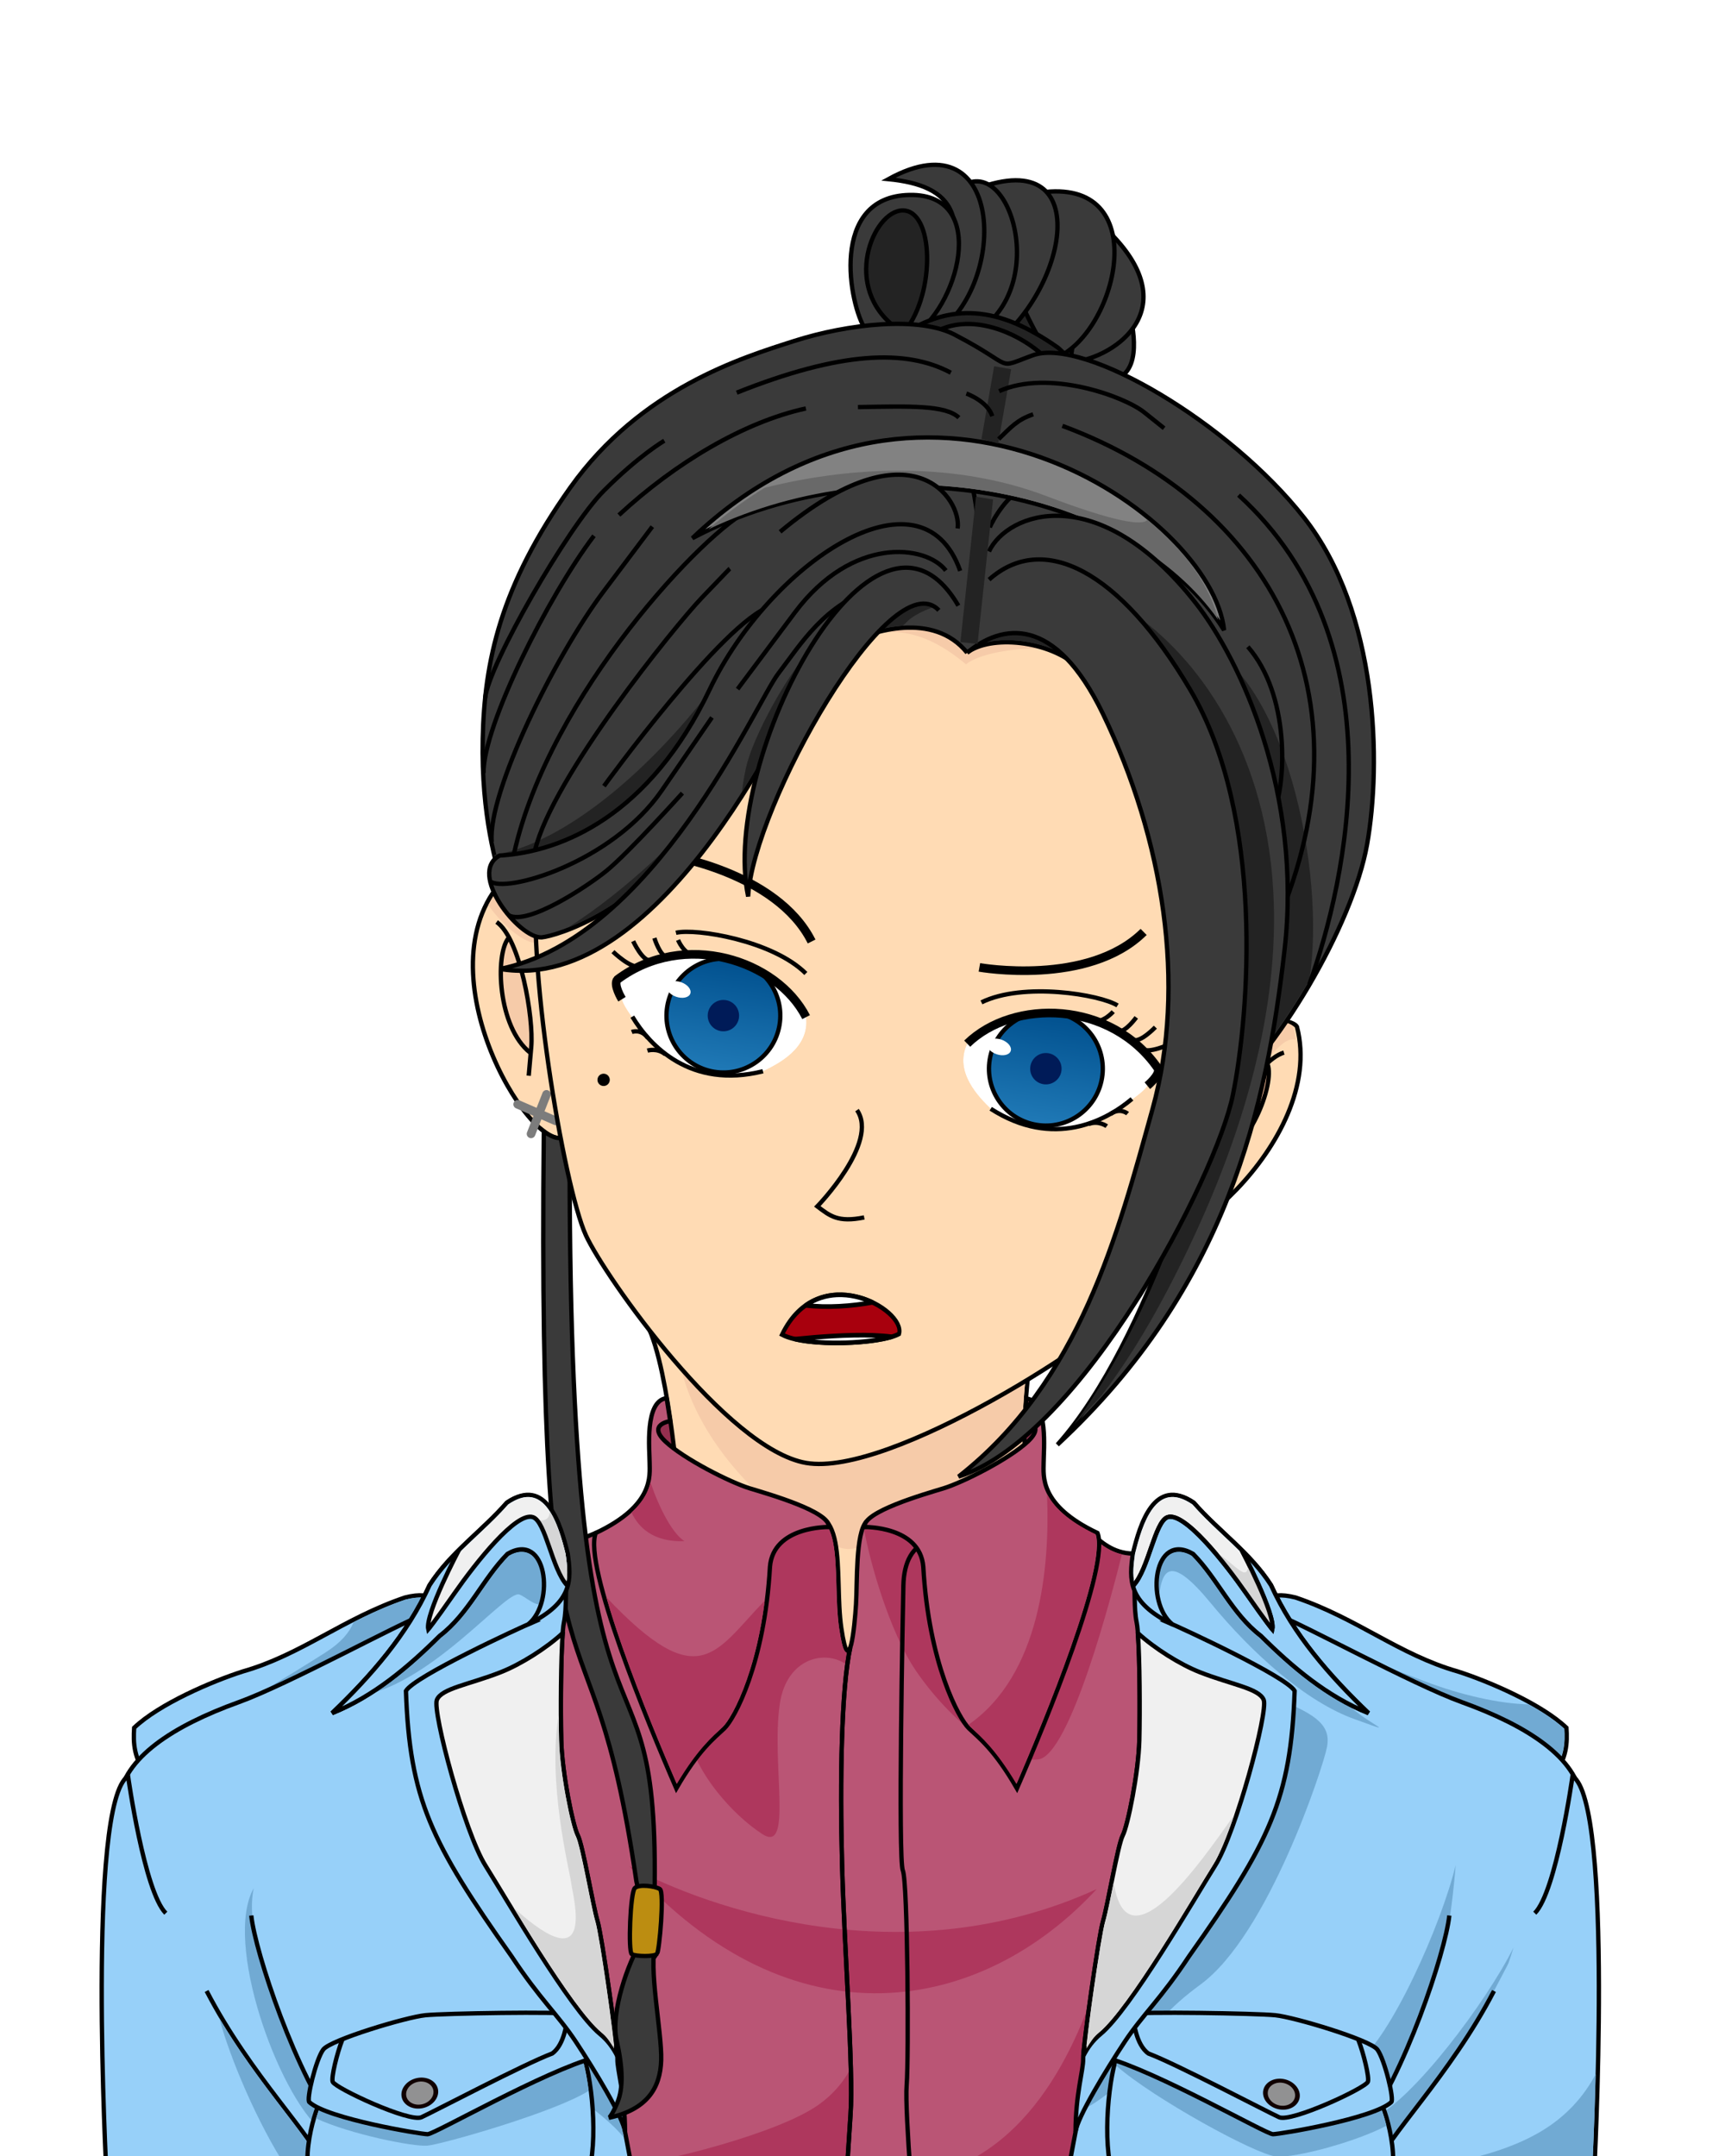 <?xml version="1.0" encoding="UTF-8" standalone="no"?>
<svg
   xmlns:dc="http://purl.org/dc/elements/1.1/"
   xmlns:cc="http://creativecommons.org/ns#"
   xmlns:rdf="http://www.w3.org/1999/02/22-rdf-syntax-ns#"
   xmlns:svg="http://www.w3.org/2000/svg"
   xmlns="http://www.w3.org/2000/svg"
   xmlns:xlink="http://www.w3.org/1999/xlink"
   id="svg8"
   version="1.1"
   viewBox="0 0 105.833 132.292"
   height="500"
   width="400">
  <defs
     id="defs2">
    <linearGradient
       id="linearGradient1715">
      <stop
         id="stop1711"
         offset="0"
         style="stop-color:#004f8d;stop-opacity:1" />
      <stop
         id="stop1713"
         offset="1"
         style="stop-color:#217bb8;stop-opacity:1" />
    </linearGradient>
    <filter
       height="1.316"
       y="-0.158"
       width="2.81"
       x="-0.905"
       id="filter2325-4-2-2-6"
       style="color-interpolation-filters:sRGB">
      <feGaussianBlur
         id="feGaussianBlur2327-67-5-1-3"
         stdDeviation="2.228" />
    </filter>
    <filter
       height="1.456"
       y="-0.228"
       width="2.921"
       x="-0.96"
       id="filter2397-4-8-7-3"
       style="color-interpolation-filters:sRGB">
      <feGaussianBlur
         id="feGaussianBlur2399-20-4-0-8"
         stdDeviation="1.663" />
    </filter>
    <linearGradient
       gradientUnits="userSpaceOnUse"
       y2="229.933"
       x2="41.837"
       y1="222.491"
       x1="41.837"
       id="linearGradient1717-29-4-4-8"
       xlink:href="#linearGradient1715" />
    <linearGradient
       y2="229.933"
       x2="41.837"
       y1="222.491"
       x1="41.837"
       gradientTransform="translate(21.11)"
       gradientUnits="userSpaceOnUse"
       id="linearGradient14720"
       xlink:href="#linearGradient1715" />
  </defs>
  <g
     style="display:inline"
     transform="translate(0,-164.708)"
     id="layer1">
    <g
       transform="translate(-158.842,-62.958)"
       id="g25504">
      <g
         transform="rotate(9.349,-267.527,1243.203)"
         style="display:inline"
         id="g3048-1-6-7-0">
        <path
           id="path3035-3-7-61-2"
           d="m 52.728,180.749 0.945,-1.039 1.394,1.961 -1.559,0.898 -1.087,-0.969 z"
           style="fill:#232323;fill-opacity:1;stroke:none;stroke-width:0.265px;stroke-linecap:butt;stroke-linejoin:miter;stroke-opacity:1" />
        <path
           id="path3015-62-1-6-2"
           d="m 59.601,183.678 c 1.604,-0.935 0.119,-4.039 0.119,-4.039 l -1.772,0.732 -0.709,2.764 z"
           style="fill:#3a3a3a;fill-opacity:1;stroke:#000000;stroke-width:0.265px;stroke-linecap:butt;stroke-linejoin:miter;stroke-opacity:1" />
        <path
           id="path3017-0-1-1-2"
           d="m 56.602,183.158 c 2.362,-0.52 6.496,-4.134 1.394,-8.032 -0.827,-0.921 -1.488,1.323 -1.488,1.323 z"
           style="fill:#3a3a3a;fill-opacity:1;stroke:#000000;stroke-width:0.265px;stroke-linecap:butt;stroke-linejoin:miter;stroke-opacity:1" />
        <path
           id="path3019-7-0-1-7"
           d="m 55.458,183.182 c 3.582,-1.819 4.515,-11.576 -1.767,-10.158 -6.281,1.417 1.767,10.158 1.767,10.158 z"
           style="fill:#3a3a3a;fill-opacity:1;stroke:#000000;stroke-width:0.265px;stroke-linecap:butt;stroke-linejoin:miter;stroke-opacity:1" />
        <path
           id="path3021-78-2-4-1"
           d="m 50.885,183.631 c 4.607,-3.378 5.528,-13.607 -1.063,-10.371 -0.52,2.717 1.063,10.371 1.063,10.371 z"
           style="fill:#3a3a3a;fill-opacity:1;stroke:#000000;stroke-width:0.265px;stroke-linecap:butt;stroke-linejoin:miter;stroke-opacity:1" />
        <path
           id="path3023-3-0-2-3"
           d="m 49.137,183.206 c 5.906,-2.599 2.48,-11.198 -0.331,-9.969 -0.969,4.772 0.331,9.969 0.331,9.969 z"
           style="fill:#3a3a3a;fill-opacity:1;stroke:#000000;stroke-width:0.265px;stroke-linecap:butt;stroke-linejoin:miter;stroke-opacity:1" />
        <path
           id="path3025-77-9-2-1"
           d="m 47.979,182.924 c 4.158,-3.44 2.339,-14.189 -4.205,-9.04 3.898,-0.247 6,1.214 3.685,8.433 -0.024,0.877 0.52,0.607 0.52,0.607 z"
           style="fill:#3a3a3a;fill-opacity:1;stroke:#000000;stroke-width:0.265px;stroke-linecap:butt;stroke-linejoin:miter;stroke-opacity:1" />
        <path
           id="path3027-7-1-6-4"
           d="m 46.704,183.229 c 2.575,-2.102 3.402,-9.497 -1.488,-8.599 -4.89,0.898 -2.551,7.3 -1.323,8.599 1.228,1.299 2.811,0 2.811,0 z"
           style="fill:#3a3a3a;fill-opacity:1;stroke:#000000;stroke-width:0.265px;stroke-linecap:butt;stroke-linejoin:miter;stroke-opacity:1" />
        <path
           id="path3029-4-7-0-6"
           d="m 46.137,183.182 c 1.654,-2.551 0.803,-7.56 -1.016,-7.56 -1.819,0 -3.189,4.961 0.331,7.04 3.52,2.079 0.685,0.52 0.685,0.52 z"
           style="fill:#232323;fill-opacity:1;stroke:#000000;stroke-width:0.265px;stroke-linecap:butt;stroke-linejoin:miter;stroke-opacity:1" />
        <path
           id="path3031-4-2-8-3"
           d="m 46.137,183.182 c 2.646,-2.41 5.504,-2.764 9.591,-0.78 1.323,0.85 1.373,1.252 -0.27,0.78 -1.643,-0.472 -3.887,-1.512 -6.321,-0.732 -2.433,0.78 -3,0.732 -3,0.732 z"
           style="fill:#232323;fill-opacity:1;stroke:#000000;stroke-width:0.265px;stroke-linecap:butt;stroke-linejoin:miter;stroke-opacity:1" />
        <path
           id="path3033-56-6-1-4"
           d="m 55.822,183.796 c -1.299,-1.512 -5.67,-3.189 -8.008,-0.827 -0.543,0.496 5.215,1.186 5.215,1.186 z"
           style="fill:#3a3a3a;fill-opacity:1;stroke:#000000;stroke-width:0.265px;stroke-linecap:butt;stroke-linejoin:miter;stroke-opacity:1" />
      </g>
      <g
         style="display:inline"
         id="g1835-2-5-5-46-7"
         transform="matrix(-0.987,-0.162,-0.162,0.987,300.806,76.833)">
        <path
           id="path1072-4-7-8-1-9"
           d="m 31.041,223.052 c -0.567,-2.221 -3.685,-2.504 -4.11,-1.984 -3,6.753 6.043,16.517 7.04,13.654 0.709,-1.559 -2.929,-11.67 -2.929,-11.67 z"
           style="fill:#ffdbb4;fill-opacity:1;stroke:#000000;stroke-width:0.265px;stroke-linecap:butt;stroke-linejoin:miter;stroke-opacity:1" />
        <path
           id="path1701-1-7-6-2-1"
           d="m 28.331,223.635 -0.148,0.499 -0.071,0.827 0.018,0.612 0.218,1.006 0.201,0.697 0.295,0.709 0.461,0.827 0.437,0.591 0.532,0.602 0.529,0.346 0.002,-0.559 -0.177,-0.957 -0.26,-0.98 -0.366,-1.146 -0.425,-0.957 -0.508,-1.134 z"
           style="fill:#ffc39c;fill-opacity:1;stroke:none;stroke-width:0.265px;stroke-linecap:butt;stroke-linejoin:miter;stroke-opacity:1" />
        <path
           id="path1094-3-1-1-5-0"
           d="m 32.225,232.441 a 0.265,0.265 0 0 0 -0.026,-10e-4 0.265,0.265 0 0 0 -0.258,0.214 l -0.206,0.964 -1.115,-0.281 a 0.265,0.265 0 0 0 -0.052,-0.008 0.265,0.265 0 0 0 -0.076,0.522 l 1.133,0.286 -0.224,1.048 a 0.265,0.265 0 1 0 0.518,0.111 l 0.219,-1.029 0.819,0.207 a 0.265,0.265 0 1 0 0.131,-0.514 l -0.84,-0.212 0.21,-0.984 a 0.265,0.265 0 0 0 -0.233,-0.322 z"
           style="color:#000000;font-style:normal;font-variant:normal;font-weight:normal;font-stretch:normal;font-size:medium;line-height:normal;font-family:sans-serif;font-variant-ligatures:normal;font-variant-position:normal;font-variant-caps:normal;font-variant-numeric:normal;font-variant-alternates:normal;font-feature-settings:normal;text-indent:0;text-align:start;text-decoration:none;text-decoration-line:none;text-decoration-style:solid;text-decoration-color:#000000;letter-spacing:normal;word-spacing:normal;text-transform:none;writing-mode:lr-tb;direction:ltr;text-orientation:mixed;dominant-baseline:auto;baseline-shift:baseline;text-anchor:start;white-space:normal;shape-padding:0;clip-rule:nonzero;display:inline;overflow:visible;visibility:visible;opacity:1;isolation:auto;mix-blend-mode:normal;color-interpolation:sRGB;color-interpolation-filters:linearRGB;solid-color:#000000;solid-opacity:1;vector-effect:none;fill:#7c7c7c;fill-opacity:1;fill-rule:nonzero;stroke:none;stroke-width:0.529;stroke-linecap:round;stroke-linejoin:miter;stroke-miterlimit:4;stroke-dasharray:none;stroke-dashoffset:0;stroke-opacity:1;color-rendering:auto;image-rendering:auto;shape-rendering:auto;text-rendering:auto;enable-background:accumulate" />
        <path
           id="path1090-8-8-6-92-5"
           d="m 27.462,222.766 c 1.604,0.768 3.207,5.446 3.341,7.216 0.134,1.771 0.134,1.771 0.134,1.771"
           style="fill:none;stroke:#000000;stroke-width:0.265px;stroke-linecap:butt;stroke-linejoin:miter;stroke-opacity:1" />
        <path
           id="path1092-6-4-4-3-1"
           d="m 28.331,223.635 c -0.635,1.136 0.234,5.479 2.472,6.715"
           style="fill:none;stroke:#000000;stroke-width:0.265px;stroke-linecap:butt;stroke-linejoin:miter;stroke-opacity:1" />
      </g>
      <g
         transform="rotate(9.349,-267.527,1243.203)"
         style="display:inline"
         id="g1835-3-9-7-4">
        <path
           id="path1072-2-0-3-7"
           d="m 31.041,223.052 c -0.567,-2.221 -3.685,-2.504 -4.11,-1.984 -3,6.753 6.043,16.517 7.04,13.654 0.709,-1.559 -2.929,-11.67 -2.929,-11.67 z"
           style="fill:#ffdbb4;fill-opacity:1;stroke:#000000;stroke-width:0.265px;stroke-linecap:butt;stroke-linejoin:miter;stroke-opacity:1" />
        <path
           id="path1701-8-6-9-2"
           d="m 28.331,223.635 -0.148,0.499 -0.071,0.827 0.018,0.612 0.218,1.006 0.201,0.697 0.295,0.709 0.461,0.827 0.437,0.591 0.532,0.602 0.529,0.346 0.002,-0.559 -0.177,-0.957 -0.26,-0.98 -0.366,-1.146 -0.425,-0.957 -0.508,-1.134 z"
           style="fill:#f6cba9;fill-opacity:1;stroke:none;stroke-width:0.265px;stroke-linecap:butt;stroke-linejoin:miter;stroke-opacity:1" />
        <path
           id="path1094-4-1-1-0"
           d="m 32.225,232.441 a 0.265,0.265 0 0 0 -0.026,-10e-4 0.265,0.265 0 0 0 -0.258,0.214 l -0.206,0.964 -1.115,-0.281 a 0.265,0.265 0 0 0 -0.052,-0.008 0.265,0.265 0 0 0 -0.076,0.522 l 1.133,0.286 -0.224,1.048 a 0.265,0.265 0 1 0 0.518,0.111 l 0.219,-1.029 0.819,0.207 a 0.265,0.265 0 1 0 0.131,-0.514 l -0.84,-0.212 0.21,-0.984 a 0.265,0.265 0 0 0 -0.233,-0.322 z"
           style="color:#000000;font-style:normal;font-variant:normal;font-weight:normal;font-stretch:normal;font-size:medium;line-height:normal;font-family:sans-serif;font-variant-ligatures:normal;font-variant-position:normal;font-variant-caps:normal;font-variant-numeric:normal;font-variant-alternates:normal;font-feature-settings:normal;text-indent:0;text-align:start;text-decoration:none;text-decoration-line:none;text-decoration-style:solid;text-decoration-color:#000000;letter-spacing:normal;word-spacing:normal;text-transform:none;writing-mode:lr-tb;direction:ltr;text-orientation:mixed;dominant-baseline:auto;baseline-shift:baseline;text-anchor:start;white-space:normal;shape-padding:0;clip-rule:nonzero;display:inline;overflow:visible;visibility:visible;opacity:1;isolation:auto;mix-blend-mode:normal;color-interpolation:sRGB;color-interpolation-filters:linearRGB;solid-color:#000000;solid-opacity:1;vector-effect:none;fill:#7c7c7c;fill-opacity:1;fill-rule:nonzero;stroke:none;stroke-width:0.529;stroke-linecap:round;stroke-linejoin:miter;stroke-miterlimit:4;stroke-dasharray:none;stroke-dashoffset:0;stroke-opacity:1;color-rendering:auto;image-rendering:auto;shape-rendering:auto;text-rendering:auto;enable-background:accumulate" />
        <path
           id="path1090-2-3-9-3"
           d="m 27.462,222.766 c 1.604,0.768 3.207,5.446 3.341,7.216 0.134,1.771 0.134,1.771 0.134,1.771"
           style="fill:none;stroke:#000000;stroke-width:0.265px;stroke-linecap:butt;stroke-linejoin:miter;stroke-opacity:1" />
        <path
           id="path1092-2-5-80-4"
           d="m 28.331,223.635 c -0.635,1.136 0.234,5.479 2.472,6.715"
           style="fill:none;fill-opacity:1;stroke:#000000;stroke-width:0.265px;stroke-linecap:butt;stroke-linejoin:miter;stroke-opacity:1" />
      </g>
      <path
         style="display:inline;fill:#f6cba9;fill-opacity:1;stroke:none;stroke-width:0.265px;stroke-linecap:butt;stroke-linejoin:miter;stroke-opacity:1"
         d="m 189.819,282.514 -1.6e-4,0.001 c -0.335,-0.044 -0.584,0.009 -0.652,0.063 -0.133,0.204 -0.252,0.414 -0.361,0.628 0.906,1.307 2.639,2.802 3.37,2.168 0.194,-0.169 0.333,-0.384 0.433,-0.621 -0.215,-0.886 -0.898,-1.5 -1.621,-1.865 -0.409,-0.207 -0.829,-0.33 -1.17,-0.375 z"
         id="path2845-4-3-4-3" />
      <path
         style="display:inline;fill:#942f4f;fill-opacity:1;stroke:none;stroke-width:0.265px;stroke-linecap:butt;stroke-linejoin:miter;stroke-opacity:1"
         d="m 199.166,314.631 1.203,-0.351 0.234,2.172 -0.735,0.518 -1.002,-0.902 z"
         id="path1091-5-6-80-4" />
      <path
         style="display:inline;fill:#942f4f;fill-opacity:1;stroke:none;stroke-width:0.265px;stroke-linecap:butt;stroke-linejoin:miter;stroke-opacity:1"
         d="m 221.349,314.247 1.203,0.434 0.067,1.353 -0.819,0.735 -0.718,-0.768 z"
         id="path1089-3-1-1-7" />
      <path
         style="display:inline;fill:#ffdbb4;fill-opacity:1;stroke:#000000;stroke-width:0.265px;stroke-linecap:butt;stroke-linejoin:miter;stroke-opacity:1"
         d="m 197.962,308.254 c 1.654,0.898 2.457,10.394 2.457,10.394 l 6.648,2.33 3.652,10.804 3.213,-10.678 c 0,0 8.268,-2.221 7.89,-3.638 -0.378,-1.417 0.142,-6.898 0.52,-8.032 0.378,-1.134 -11.292,2.835 -11.292,2.835 z"
         id="path1087-7-9-6-6" />
      <path
         style="display:inline;fill:#f6cba9;fill-opacity:1;stroke:none;stroke-width:0.265px;stroke-linecap:butt;stroke-linejoin:miter;stroke-opacity:1"
         d="m 200.015,309.023 c 0.188,0.817 0.378,1.636 0.593,2.539 1.544,6.484 8.421,11.056 10.215,11.15 0.448,0.024 1.45,-0.246 2.701,-0.71 l 0.303,-1.006 0.072,-0.018 c 0,0 2.061,-0.555 4.074,-1.285 0.554,-0.201 1.1,-0.416 1.601,-0.635 0.76,-0.467 1.48,-0.96 2.126,-1.467 0.003,-0.032 8e-4,-0.062 -0.007,-0.09 -0.102,-0.382 -0.136,-0.993 -0.135,-1.729 0.002,-0.736 0.042,-1.59 0.107,-2.437 0.065,-0.847 0.154,-1.686 0.25,-2.385 0.096,-0.697 0.199,-1.247 0.301,-1.553 -0.027,-0.014 -0.12,-0.035 -0.252,-0.035 -0.264,0 -0.685,0.06 -1.201,0.166 -1.033,0.211 -2.455,0.601 -3.889,1.026 -2.867,0.849 -5.783,1.842 -5.783,1.842 l -0.039,0.013 -2.4,-0.736 -2.115,0.597 c 0,0 -0.242,-0.631 -0.547,-1.414 z"
         id="path1650-4-0-9-8" />
      <path
         style="display:inline;fill:#ba5575;fill-opacity:1;stroke:#000000;stroke-width:0.265px;stroke-linecap:butt;stroke-linejoin:miter;stroke-opacity:1"
         d="m 207.067,320.979 c 4.024,-1.914 2.907,3.274 3.391,6.582 0.484,3.307 0.819,-0.084 0.902,-1.453 0.084,-1.37 -0.03,-4.356 0.637,-5.075 0.667,-0.718 13.321,0.345 13.841,0.77 0.52,0.425 1.258,1.168 2.507,1.192 1.249,0.024 2.726,8.024 2.726,8.024 l -4.454,22.877 -0.558,7.726 -30.135,-0.134 -1.336,-12.963 -2.84,-14.032 c 0,0 -0.354,-12.088 0.591,-12.064 0.945,0.024 1.708,-0.12 3.051,-0.698 1.343,-0.578 11.676,-0.752 11.676,-0.752 z"
         id="path1081-1-6-1-1" />
      <path
         style="display:inline;fill:#ae375d;fill-opacity:1;stroke:none;stroke-width:0.265px;stroke-linecap:butt;stroke-linejoin:miter;stroke-opacity:1"
         d="m 226.617,347.739 c -0.802,2.672 -3.14,10.852 -9.755,13.119 -6.615,2.268 -8.553,2.915 -8.553,2.915 l 18.639,1.779 z"
         id="path1415-0-3-0-0" />
      <path
         style="display:inline;fill:#ae375d;fill-opacity:1;stroke:none;stroke-width:0.265px;stroke-linecap:butt;stroke-linejoin:miter;stroke-opacity:1"
         d="m 214.367,320.922 c -0.642,-0.003 -1.188,0.013 -1.592,0.051 -0.202,0.019 -0.367,0.045 -0.486,0.074 -0.119,0.029 -0.192,0.072 -0.195,0.076 -0.086,0.092 -0.164,0.254 -0.232,0.457 0.623,3.138 1.882,6.712 3.165,8.592 2.046,2.997 5.29,5.676 7.502,5.454 1.961,-0.197 4.57,-10.276 5.143,-12.584 -0.91,-0.217 -1.504,-0.799 -1.919,-1.138 0.013,0.011 -0.066,-0.031 -0.182,-0.06 -0.116,-0.029 -0.276,-0.062 -0.472,-0.096 -0.393,-0.068 -0.931,-0.141 -1.565,-0.215 -1.267,-0.148 -2.918,-0.297 -4.572,-0.412 -1.654,-0.114 -3.312,-0.194 -4.596,-0.199 z"
         id="path1379-6-7-4-1" />
      <path
         style="display:inline;fill:#ae375d;fill-opacity:1;stroke:none;stroke-width:0.265px;stroke-linecap:butt;stroke-linejoin:miter;stroke-opacity:1"
         d="m 208.594,320.7 c -0.075,-0.002 -0.153,5.3e-4 -0.237,0.009 -0.334,0.033 -0.739,0.154 -1.232,0.389 l -0.027,0.014 h -0.027 c 0,0 -1.164,0.021 -2.713,0.067 -0.332,1.024 -3.601,11.179 -3.22,13.148 0.401,2.071 2.572,4.644 4.477,5.88 1.904,1.236 0.534,-4.343 1.069,-7.985 0.42,-2.863 2.853,-3.37 4.126,-2.386 l 0.075,-0.697 0.009,-0.044 c -0.006,10e-4 -0.012,0.004 -0.019,0.004 -0.081,0.006 -0.146,-0.044 -0.186,-0.093 -0.079,-0.099 -0.128,-0.24 -0.186,-0.469 -0.057,-0.228 -0.115,-0.539 -0.176,-0.955 -0.246,-1.678 -0.089,-3.805 -0.367,-5.244 -0.139,-0.719 -0.385,-1.247 -0.801,-1.486 -0.156,-0.09 -0.342,-0.143 -0.566,-0.15 z"
         id="path1081-3-43-6-8-7" />
      <path
         style="display:inline;fill:#ae375d;fill-opacity:1;stroke:none;stroke-width:0.265px;stroke-linecap:butt;stroke-linejoin:miter;stroke-opacity:1"
         d="m 211.003,354.642 c -0.495,0.912 -1.266,1.794 -2.398,2.468 -2.973,1.771 -10.123,3.475 -12.027,3.508 -1.904,0.033 -0.668,2.906 -0.668,2.906 l 14.988,-0.406 z"
         id="path1246-1-4-8-8" />
      <path
         style="display:inline;fill:#ae375d;fill-opacity:1;stroke:none;stroke-width:0.265px;stroke-linecap:butt;stroke-linejoin:miter;stroke-opacity:1"
         d="m 197.462,342.177 c 4.811,2.606 16.838,6.815 28.665,1.403 -7.016,7.617 -18.642,9.889 -28.665,-1.403 z"
         id="path1244-3-6-2-6" />
      <path
         style="display:inline;fill:#3a3a3a;fill-opacity:1;stroke:#000000;stroke-width:0.265px;stroke-linecap:butt;stroke-linejoin:miter;stroke-opacity:1"
         d="m 192.206,297.081 c -0.396,39.544 2.774,26.114 5.679,46.014 0.959,4.581 0.74,1.827 1.11,1.092 0.385,-18.769 -5.379,-3.446 -5.199,-47.091 -0.313,0.575 -0.901,0.506 -1.59,-0.016 z"
         id="path1179-4-1-5-4" />
      <path
         style="display:inline;fill:#97d0f9;fill-opacity:1;stroke:#000000;stroke-width:0.265px;stroke-linecap:butt;stroke-linejoin:miter;stroke-opacity:1"
         d="m 254.068,336.744 c 0.926,-1.166 0.936,-2.145 0.879,-3.062 -1.538,-1.464 -4.785,-2.854 -6.668,-3.456 -3.59,-1.024 -6.161,-3.255 -9.95,-4.537 -3.663,-0.924 -1.466,3.243 0.771,3.386 5.087,2.363 9.946,5.17 14.969,7.669 z"
         id="path853-8-3-1-8" />
      <path
         style="display:inline;fill:#71aad3;fill-opacity:1;stroke:none;stroke-width:0.265px;stroke-linecap:butt;stroke-linejoin:miter;stroke-opacity:1"
         d="m 241.419,328.732 -0.058,1.283 c 4.264,2.099 8.403,4.434 12.651,6.552 0.806,-1.067 0.852,-1.952 0.801,-2.814 -0.554,-0.519 -1.335,-1.033 -2.193,-1.506 -1.824,-0.046 -4.141,-0.577 -6.337,-1.405 -4.252,-1.605 -4.865,-2.109 -4.865,-2.109 z"
         id="path1931-9-0-1-2" />
      <path
         style="display:inline;fill:#97d0f9;fill-opacity:1;stroke:#000000;stroke-width:0.265px;stroke-linecap:butt;stroke-linejoin:miter;stroke-opacity:1"
         d="m 229.216,323.397 1.37,-2.811 c 0,0 5.221,5.693 6.615,6.166 1.394,0.472 8.249,4.247 11.339,5.363 4.046,1.46 7.057,3.423 7.34,5.986 1.11,4.347 0.337,22.078 0.337,22.078 l -31.711,0.005 1.069,-5.629 4.694,-20.062 -1.219,-7.151 -0.496,-3.024 z"
         id="path857-4-4-9-0" />
      <path
         style="display:inline;fill:#71aad3;fill-opacity:1;stroke:none;stroke-width:0.265px;stroke-linecap:butt;stroke-linejoin:miter;stroke-opacity:1"
         d="m 243.603,357.146 c 3.823,-3.843 4.546,-15.032 4.546,-15.032 -0.862,3.601 -3.97,10.607 -6.088,12.15 -2.118,1.543 1.542,2.881 1.542,2.881 z"
         id="path1576-1-8-4-1-82" />
      <path
         style="display:inline;fill:#97d0f9;fill-opacity:1;stroke:none;stroke-width:0.265px;stroke-linecap:butt;stroke-linejoin:miter;stroke-opacity:1"
         d="m 243.839,355.915 0.638,-0.98 1.146,-2.622 0.98,-2.563 0.862,-2.965 0.236,0.201 -0.969,5.587 -1.606,3.036 -1.524,1.538 z"
         id="path1982-1-3-67-7" />
      <path
         style="display:inline;fill:#71aad3;fill-opacity:1;stroke:none;stroke-width:0.265px;stroke-linecap:butt;stroke-linejoin:miter;stroke-opacity:1"
         d="m 229.922,325.977 c 0.154,-2.032 0.664,-3.028 3.192,0.043 2.528,3.071 5.859,6.095 8.906,7.158 3.242,1.175 0.102,0.069 -1.063,-1.559 -0.803,-1.158 -4.654,-5.552 -4.654,-5.552 l -4.654,-4.607 -2.268,1.158 z"
         id="path1869-5-2-6-5" />
      <path
         style="display:inline;fill:#71aad3;fill-opacity:1;stroke:none;stroke-width:0.265px;stroke-linecap:butt;stroke-linejoin:miter;stroke-opacity:1"
         d="m 237.118,331.887 c 2.639,1.002 3.374,1.737 3.14,2.973 -0.234,1.236 -3.608,11.526 -7.751,14.566 -4.143,3.04 -3.274,4.51 -3.976,5.245 -0.702,0.735 -2.84,2.372 -3.207,2.372 -0.033,-0.969 0.434,-4.744 0.434,-4.744 z"
         id="path1417-21-0-1-8" />
      <path
         style="display:inline;fill:#97d0f9;fill-opacity:1;stroke:#000000;stroke-width:0.265px;stroke-linecap:butt;stroke-linejoin:miter;stroke-opacity:1"
         d="m 230.22,327.649 c -1.634,-1.34 -0.602,-6.055 1.822,-4.638 1.53,1.551 2.38,3.668 4.16,5.028 1.926,1.913 4.054,3.718 6.599,4.742 -2.384,-2.285 -4.609,-4.817 -5.979,-7.849 -1.26,-1.979 -3.243,-3.338 -4.743,-5.062 -2.422,-1.655 -3.521,1.723 -3.698,3.573 -0.224,1.595 0.377,3.391 1.84,4.206 z"
         id="path851-0-2-2-9" />
      <path
         style="display:inline;fill:#71aad3;fill-opacity:1;stroke:none;stroke-width:0.265px;stroke-linecap:butt;stroke-linejoin:miter;stroke-opacity:1"
         d="m 243.903,360.799 c 4.587,-2.889 7.798,-13.631 7.798,-13.631 -1.647,3.317 -6.245,9.448 -8.655,10.478 -2.41,1.03 0.858,3.154 0.858,3.154 z"
         id="path1576-5-7-3-1" />
      <path
         style="display:inline;fill:#97d0f9;fill-opacity:1;stroke:#000000;stroke-width:0.265px;stroke-linecap:butt;stroke-linejoin:miter;stroke-opacity:1"
         d="m 253.005,345.06 c 1.323,-1.323 2.315,-8.41 2.315,-8.41 2.551,1.606 1.323,24.474 1.323,24.474 l -13.465,-0.331 c 0.709,-1.984 4.63,-5.764 7.323,-10.961"
         id="path855-1-5-41-0" />
      <path
         style="display:inline;fill:none;stroke:#000000;stroke-width:0.265px;stroke-linecap:butt;stroke-linejoin:miter;stroke-opacity:1"
         d="m 242.422,358.384 c 2.551,-3.307 5.103,-10.914 5.339,-13.182"
         id="path863-9-1-5-8" />
      <path
         style="display:inline;fill:#97d0f9;fill-opacity:1;stroke:#000000;stroke-width:0.265px;stroke-linecap:butt;stroke-linejoin:miter;stroke-opacity:1"
         d="m 227.657,353.21 c -0.543,0.591 -1.181,4.465 -0.732,7.158 0.449,2.693 0.402,2.788 0.402,2.788 l 16.678,-1.087 c 0.898,-2.268 -0.402,-5.575 -0.661,-5.835 -0.26,-0.26 -15.686,-3.024 -15.686,-3.024 z"
         id="path861-26-0-4-3" />
      <path
         style="display:inline;fill:#71aad3;fill-opacity:1;stroke:none;stroke-width:0.265px;stroke-linecap:butt;stroke-linejoin:miter;stroke-opacity:1"
         d="m 227.73,353.357 c -0.096,0.126 -0.233,0.425 -0.352,0.875 -0.016,0.059 -0.03,0.126 -0.045,0.189 2.224,1.966 8.528,5.443 9.797,5.566 1.168,0.113 4.958,-0.916 6.772,-1.888 -0.107,-0.431 -0.229,-0.816 -0.343,-1.117 -0.071,-0.188 -0.139,-0.344 -0.195,-0.459 -0.054,-0.11 -0.103,-0.18 -0.11,-0.188 -0.006,-0.003 -0.01,-0.006 -0.021,-0.01 -0.032,-0.011 -0.081,-0.024 -0.143,-0.041 -0.124,-0.034 -0.301,-0.077 -0.523,-0.127 -0.023,-0.005 -0.071,-0.014 -0.095,-0.02 l -5.577,1.345 -5.292,-3.047 c 0,0 -0.941,-0.385 -2.012,-0.744 -0.907,-0.164 -1.823,-0.329 -1.86,-0.335 z"
         id="path1506-3-0-43-5" />
      <path
         style="display:inline;fill:#97d0f9;fill-opacity:1;stroke:#000000;stroke-width:0.265px;stroke-linecap:butt;stroke-linejoin:miter;stroke-opacity:1"
         d="m 226.618,353.895 c 3.166,0.85 9.898,4.725 10.323,4.725 0.425,0 6.142,-0.953 7.252,-1.961 0.213,-0.118 -0.402,-2.646 -0.85,-3.236 -0.449,-0.591 -5.079,-1.984 -6.26,-2.103 -1.181,-0.118 -8.292,-0.236 -8.977,-0.071 -0.685,0.165 -1.488,2.646 -1.488,2.646 z"
         id="path859-17-5-4-0" />
      <path
         style="display:inline;fill:none;stroke:#000000;stroke-width:0.265px;stroke-linecap:butt;stroke-linejoin:miter;stroke-opacity:1"
         d="m 242.175,352.822 c 0.326,0.827 0.69,2.318 0.59,2.585 -0.166,0.392 -4.711,2.506 -5.446,2.172 -0.735,-0.334 -6.358,-3.291 -8.018,-3.909 -0.769,-0.537 -0.905,-2.015 -0.905,-2.015"
         id="path897-7-5-7-1" />
      <path
         style="display:inline;fill:#97d0f9;fill-opacity:1;stroke:#000000;stroke-width:0.265px;stroke-linecap:butt;stroke-linejoin:miter;stroke-opacity:1"
         d="m 230.468,327.2 c 0.898,0.378 7.285,3.333 7.803,4.219 -0.231,6.645 -1.528,9.288 -6.481,16.287 -1.749,2.647 -2.833,3.567 -3.944,5.244 -1.11,1.677 -2.923,4.654 -3.017,5.528 0,-2.315 0.489,-3.827 0.466,-4.465 -0.024,-0.638 0.945,-7.536 1.228,-8.481 0.283,-0.945 0.898,-4.654 1.205,-5.244 0.307,-0.591 0.969,-3.851 1.016,-5.835 0.047,-1.984 0.024,-6.307 -0.165,-7.229 -0.189,-0.921 -0.071,-2.12 -0.189,-2.593 1.169,-2.07 0.108,1.585 2.079,2.569 z"
         id="path849-2-9-3-7" />
      <path
         style="display:inline;fill:#f0f0f0;fill-opacity:1;stroke:#000000;stroke-width:0.265px;stroke-linecap:butt;stroke-linejoin:miter;stroke-opacity:1"
         d="m 228.651,327.871 c 0.12,1.542 0.133,4.897 0.092,6.582 -0.047,1.984 -0.709,5.245 -1.016,5.835 -0.307,0.591 -0.922,4.299 -1.205,5.244 -0.27,0.9 -1.15,7.134 -1.215,8.286 0.243,-0.485 0.579,-0.954 1.05,-1.34 1.843,-1.512 5.764,-8.315 7.04,-10.347 1.276,-2.032 3.26,-9.45 2.977,-10.159 -0.283,-0.709 -1.99,-0.941 -3.921,-1.701 -1.206,-0.474 -2.785,-1.462 -3.801,-2.401 z"
         id="path849-0-6-7-6-1" />
      <path
         style="display:inline;fill:#97d0f9;fill-opacity:1;stroke:#000000;stroke-width:0.265px;stroke-linecap:butt;stroke-linejoin:miter;stroke-opacity:1"
         d="m 230.752,327.319 c -1.634,-1.34 -1.134,-5.725 1.29,-4.307 1.53,1.551 2.38,3.668 4.16,5.028 1.926,1.913 4.054,3.718 6.599,4.742 -2.384,-2.285 -4.609,-4.817 -5.979,-7.849 -1.26,-1.979 -3.243,-3.338 -4.743,-5.062 -2.422,-1.655 -3.296,1.333 -3.733,3.124 -0.224,1.595 -0.332,2.977 2.407,4.324 z"
         id="path851-8-9-4-53-5" />
      <path
         style="display:inline;fill:#f0f0f0;fill-opacity:1;stroke:none;stroke-width:0.265px;stroke-linecap:butt;stroke-linejoin:miter;stroke-opacity:1"
         d="m 230.705,319.522 c -0.051,0.003 -0.1,0.009 -0.149,0.017 v -0.001 c -0.388,0.068 -0.709,0.317 -0.984,0.682 -0.548,0.727 -0.878,1.902 -1.096,2.793 -1e-4,10e-4 1e-4,10e-4 0,0.002 -0.092,0.655 -0.156,1.256 -0.025,1.825 l 0.482,-0.77 0.449,-1.453 0.638,-1.264 0.224,-0.472 0.361,-0.165 0.655,0.201 0.862,0.65 0.984,1.088 0.692,0.802 0.815,1.016 1.193,-0.142 -0.295,-0.603 -0.283,-0.548 c -1.048,-1.085 -2.232,-2.063 -3.226,-3.199 -8e-4,-5.3e-4 -8e-4,5.3e-4 -0.002,0 -0.513,-0.35 -0.939,-0.478 -1.297,-0.458 z"
         id="path2934-7-1-3-2" />
      <path
         style="display:inline;fill:none;stroke:#000000;stroke-width:0.265px;stroke-linecap:butt;stroke-linejoin:miter;stroke-opacity:1"
         d="m 228.389,324.939 c 0.921,-0.992 1.302,-3.895 2.081,-4.177 1.021,-0.369 3.508,2.781 4.819,4.661 1.311,1.879 1.612,2.222 1.612,2.222 0.209,-0.919 -1.879,-4.867 -1.879,-4.867"
         id="path919-8-5-5-1" />
      <ellipse
         style="display:inline;opacity:1;fill:#919192;fill-opacity:1;stroke:#100000;stroke-width:0.267;stroke-linecap:round;stroke-linejoin:round;stroke-miterlimit:4;stroke-dasharray:none;stroke-opacity:1;paint-order:fill markers stroke"
         id="path937-7-1-0-7"
         cx="433.681"
         cy="40.005"
         rx="0.919"
         ry="0.902"
         transform="matrix(0.629,0.778,-0.883,0.469,0,0)" />
      <path
         style="display:inline;fill:#97d0f9;fill-opacity:1;stroke:#000000;stroke-width:0.265px;stroke-linecap:butt;stroke-linejoin:miter;stroke-opacity:1"
         d="m 167.951,336.744 c -0.926,-1.166 -0.936,-2.145 -0.879,-3.062 1.538,-1.464 4.785,-2.854 6.668,-3.456 3.59,-1.024 6.161,-3.255 9.95,-4.537 3.663,-0.924 1.466,3.243 -0.771,3.386 -5.087,2.363 -9.946,5.17 -14.969,7.669 z"
         id="path853-0-9-9-9-6" />
      <path
         style="display:inline;fill:#71aad3;fill-opacity:1;stroke:none;stroke-width:0.265px;stroke-linecap:butt;stroke-linejoin:miter;stroke-opacity:1"
         d="m 184.57,325.691 c -0.23,0.004 -0.51,0.043 -0.845,0.128 h -0.002 c -1.156,0.392 -2.193,0.878 -3.189,1.388 -0.242,0.612 -0.765,1.247 -1.729,1.86 -2.599,1.654 -6.237,3.803 -6.237,3.803 l 6.705,-2.165 c 1.187,-0.601 2.382,-1.188 3.591,-1.75 l 0.024,-0.01 0.023,-0.002 c 0.52,-0.033 1.055,-0.304 1.502,-0.687 0.448,-0.383 0.807,-0.876 0.982,-1.322 0.088,-0.223 0.128,-0.433 0.119,-0.609 -0.009,-0.176 -0.065,-0.314 -0.176,-0.42 -0.138,-0.132 -0.384,-0.221 -0.768,-0.213 z"
         id="path2584-5-7-4-8" />
      <path
         style="display:inline;fill:#97d0f9;fill-opacity:1;stroke:#000000;stroke-width:0.265px;stroke-linecap:butt;stroke-linejoin:miter;stroke-opacity:1"
         d="m 192.803,323.397 -1.37,-2.811 c 0,0 -5.221,5.693 -6.615,6.166 -1.394,0.472 -8.249,4.247 -11.339,5.363 -4.046,1.46 -7.057,3.423 -7.34,5.986 -1.11,4.347 -0.337,22.078 -0.337,22.078 l 31.711,0.005 -1.069,-5.629 -4.694,-20.062 1.219,-7.151 0.496,-3.024 z"
         id="path857-2-3-0-7-3" />
      <path
         style="display:inline;fill:#71aad3;fill-opacity:1;stroke:none;stroke-width:0.265px;stroke-linecap:butt;stroke-linejoin:miter;stroke-opacity:1"
         d="m 180.624,331.787 c 4.61,-0.601 9.246,-6.593 10.089,-6.281 0.451,0.167 1.169,0.969 1.637,0.434 0.468,-0.535 0.401,-3.675 0.401,-3.675 l -2.005,-1.102 -3.307,3.341 -3.675,4.276 z"
         id="path2580-1-6-5-1" />
      <path
         style="display:inline;fill:#71aad3;fill-opacity:1;stroke:none;stroke-width:0.265px;stroke-linecap:butt;stroke-linejoin:miter;stroke-opacity:1"
         d="m 192.434,353.021 1.015,2.811 c 1.865,1.193 3.041,2.221 3.671,2.993 l -0.806,-4.243 -0.127,-0.543 -0.682,-0.617 z"
         id="path2544-8-5-1-3" />
      <path
         style="display:inline;fill:#71aad3;fill-opacity:1;stroke:none;stroke-width:0.265px;stroke-linecap:butt;stroke-linejoin:miter;stroke-opacity:1"
         d="m 174.41,343.524 c -0.26,1.134 0,2.669 0.118,3.118 0.118,0.449 0.496,1.819 0.496,1.819 l 0.614,1.819 0.685,1.748 0.874,2.173 0.992,1.866 1.465,1.465 c 0,0 1.559,3.142 -1.11,0.85 -2.669,-2.291 -6,-11.552 -4.134,-14.859 z"
         id="path2452-2-0-0-1" />
      <path
         style="display:inline;fill:#97d0f9;fill-opacity:1;stroke:#000000;stroke-width:0.265px;stroke-linecap:butt;stroke-linejoin:miter;stroke-opacity:1"
         d="m 191.799,327.649 c 1.634,-1.34 0.602,-6.055 -1.822,-4.638 -1.53,1.551 -2.38,3.668 -4.16,5.028 -1.926,1.913 -4.054,3.718 -6.599,4.742 2.384,-2.285 4.609,-4.817 5.979,-7.849 1.26,-1.979 3.243,-3.338 4.743,-5.062 2.422,-1.655 3.521,1.723 3.698,3.573 0.224,1.595 -0.377,3.391 -1.84,4.206 z"
         id="path851-6-7-9-5-9" />
      <path
         style="display:inline;fill:#97d0f9;fill-opacity:1;stroke:#000000;stroke-width:0.265px;stroke-linecap:butt;stroke-linejoin:miter;stroke-opacity:1"
         d="m 169.014,345.06 c -1.323,-1.323 -2.315,-8.41 -2.315,-8.41 -2.551,1.606 -1.323,24.474 -1.323,24.474 l 13.465,-0.331 c -0.709,-1.984 -4.63,-5.764 -7.323,-10.961"
         id="path855-7-31-1-8-9" />
      <path
         style="display:inline;fill:#71aad3;fill-opacity:1;stroke:none;stroke-width:0.265px;stroke-linecap:butt;stroke-linejoin:miter;stroke-opacity:1"
         d="m 172.297,351.497 c 0.637,2.427 2.372,6.515 4.15,9.223 l 2.153,-0.053 c -0.386,-0.945 -1.432,-2.299 -2.781,-4.068 -1.109,-1.454 -2.373,-3.164 -3.522,-5.101 z"
         id="path2401-2-8-2-7" />
      <path
         style="display:inline;fill:none;stroke:#000000;stroke-width:0.265px;stroke-linecap:butt;stroke-linejoin:miter;stroke-opacity:1"
         d="m 179.597,358.384 c -2.551,-3.307 -5.103,-10.914 -5.339,-13.182"
         id="path863-8-1-1-2-4" />
      <path
         style="display:inline;fill:#97d0f9;fill-opacity:1;stroke:#000000;stroke-width:0.265px;stroke-linecap:butt;stroke-linejoin:miter;stroke-opacity:1"
         d="m 194.362,353.21 c 0.543,0.591 1.181,4.465 0.732,7.158 -0.449,2.693 -0.402,2.788 -0.402,2.788 l -16.678,-1.087 c -0.898,-2.268 0.402,-5.575 0.661,-5.835 0.26,-0.26 15.686,-3.024 15.686,-3.024 z"
         id="path861-8-7-6-8-6" />
      <path
         style="display:inline;fill:#71aad3;fill-opacity:1;stroke:none;stroke-width:0.265px;stroke-linecap:butt;stroke-linejoin:miter;stroke-opacity:1"
         d="m 194.287,353.357 c -0.095,0.017 -3.807,0.682 -7.647,1.396 -0.02,0.004 -0.04,0.008 -0.06,0.011 l -1.901,1.581 -4.294,-0.382 c -0.316,0.066 -0.704,0.143 -0.933,0.194 -0.222,0.05 -0.4,0.093 -0.523,0.127 -0.062,0.017 -0.11,0.03 -0.142,0.041 -0.01,0.004 -0.016,0.007 -0.022,0.01 -0.006,0.008 -0.057,0.077 -0.111,0.188 -0.056,0.115 -0.123,0.271 -0.194,0.459 -0.073,0.193 -0.15,0.421 -0.224,0.673 2.139,0.982 5.977,1.744 6.822,1.668 0.932,-0.084 7.875,-2.067 9.901,-3.366 -0.084,-0.66 -0.197,-1.259 -0.32,-1.725 -0.119,-0.45 -0.257,-0.749 -0.353,-0.875 z"
         id="path1455-6-4-8-29-9" />
      <path
         style="display:inline;fill:#97d0f9;fill-opacity:1;stroke:#000000;stroke-width:0.265px;stroke-linecap:butt;stroke-linejoin:miter;stroke-opacity:1"
         d="m 195.401,353.895 c -3.166,0.85 -9.898,4.725 -10.323,4.725 -0.425,0 -6.142,-0.953 -7.252,-1.961 -0.213,-0.118 0.402,-2.646 0.85,-3.236 0.449,-0.591 5.079,-1.984 6.26,-2.103 1.181,-0.118 8.292,-0.236 8.977,-0.071 0.685,0.165 1.488,2.646 1.488,2.646 z"
         id="path859-1-26-9-3-2" />
      <path
         style="display:inline;fill:none;stroke:#000000;stroke-width:0.265px;stroke-linecap:butt;stroke-linejoin:miter;stroke-opacity:1"
         d="m 179.844,352.822 c -0.326,0.827 -0.69,2.318 -0.59,2.585 0.166,0.392 4.711,2.506 5.446,2.172 0.735,-0.334 6.358,-3.291 8.018,-3.909 0.769,-0.537 0.905,-2.015 0.905,-2.015"
         id="path897-8-3-1-8-2" />
      <path
         style="display:inline;fill:#97d0f9;fill-opacity:1;stroke:#000000;stroke-width:0.265px;stroke-linecap:butt;stroke-linejoin:miter;stroke-opacity:1"
         d="m 191.55,327.2 c -0.898,0.378 -7.285,3.333 -7.803,4.219 0.231,6.645 1.528,9.288 6.481,16.287 1.749,2.647 2.833,3.567 3.944,5.244 1.11,1.677 2.923,4.654 3.017,5.528 0,-2.315 -0.489,-3.827 -0.466,-4.465 0.024,-0.638 -0.945,-7.536 -1.228,-8.481 -0.283,-0.945 -0.898,-4.654 -1.205,-5.244 -0.307,-0.591 -0.969,-3.851 -1.016,-5.835 -0.047,-1.984 -0.024,-6.307 0.165,-7.229 0.189,-0.921 0.071,-2.12 0.189,-2.593 -1.169,-2.07 -0.108,1.585 -2.079,2.569 z"
         id="path849-4-0-3-5-6" />
      <path
         style="display:inline;fill:#f0f0f0;fill-opacity:1;stroke:#000000;stroke-width:0.265px;stroke-linecap:butt;stroke-linejoin:miter;stroke-opacity:1"
         d="m 193.367,327.871 c -0.12,1.542 -0.133,4.897 -0.092,6.582 0.047,1.984 0.709,5.245 1.016,5.835 0.307,0.591 0.922,4.299 1.205,5.244 0.27,0.9 1.15,7.134 1.215,8.286 -0.243,-0.485 -0.579,-0.954 -1.05,-1.34 -1.843,-1.512 -5.764,-8.315 -7.04,-10.347 -1.276,-2.032 -3.26,-9.45 -2.977,-10.159 0.283,-0.709 1.99,-0.941 3.921,-1.701 1.206,-0.474 2.785,-1.462 3.801,-2.401 z"
         id="path849-0-8-9-3-4-9" />
      <path
         style="display:inline;fill:#97d0f9;fill-opacity:1;stroke:#000000;stroke-width:0.265px;stroke-linecap:butt;stroke-linejoin:miter;stroke-opacity:1"
         d="m 191.267,327.319 c 1.634,-1.34 1.134,-5.725 -1.29,-4.307 -1.53,1.551 -2.38,3.668 -4.16,5.028 -1.926,1.913 -4.054,3.718 -6.599,4.742 2.384,-2.285 4.609,-4.817 5.979,-7.849 1.26,-1.979 3.243,-3.338 4.743,-5.062 2.422,-1.655 3.296,1.333 3.733,3.124 0.224,1.595 0.332,2.977 -2.407,4.324 z"
         id="path851-8-8-8-9-3-8" />
      <path
         style="display:inline;fill:#f0f0f0;fill-opacity:1;stroke:none;stroke-width:0.265px;stroke-linecap:butt;stroke-linejoin:miter;stroke-opacity:1"
         d="m 191.312,319.523 c -0.357,-0.019 -0.781,0.108 -1.294,0.458 -0.987,1.128 -2.162,2.099 -3.205,3.174 l -0.342,0.705 -0.718,1.562 -0.601,1.529 -0.034,0.693 0.869,-1.152 1.453,-1.988 1.303,-1.687 1.586,-1.637 1.094,-0.44 0.392,0.24 0.626,1.437 0.652,1.687 0.474,0.74 c 0.131,-0.569 0.067,-1.169 -0.025,-1.823 -0.218,-0.892 -0.548,-2.07 -1.098,-2.799 -0.275,-0.365 -0.597,-0.614 -0.984,-0.682 -0.048,-0.008 -0.098,-0.014 -0.149,-0.017 z"
         id="path2954-0-7-7-4" />
      <ellipse
         style="display:inline;opacity:1;fill:#919192;fill-opacity:1;stroke:#100000;stroke-width:0.267;stroke-linecap:round;stroke-linejoin:round;stroke-miterlimit:4;stroke-dasharray:none;stroke-opacity:1;paint-order:fill markers stroke"
         id="path937-8-8-6-9-0"
         cx="232.041"
         cy="374.351"
         rx="0.919"
         ry="0.902"
         transform="matrix(-0.629,0.778,0.883,0.469,0,0)" />
      <path
         style="display:inline;fill:#ba5575;fill-opacity:1;stroke:#000000;stroke-width:0.265px;stroke-linecap:butt;stroke-linejoin:miter;stroke-opacity:1"
         d="m 199.742,313.454 c -1.37,0.167 -1.044,3.199 -1.044,3.967 0,0.768 0.301,2.606 -3.307,4.31 -0.768,2.005 3.174,11.593 4.944,15.669 1.37,-2.372 2.305,-3.074 2.94,-3.675 0.635,-0.601 2.472,-4.009 2.806,-9.922 0.2,-2.506 3.608,-2.439 3.608,-2.439 0.1,-0.935 -3.642,-2.005 -4.844,-2.372 -1.203,-0.367 -4.042,-1.804 -5.178,-2.873 -1.136,-1.069 0.296,-1.253 0.296,-1.253 z"
         id="path1056-44-0-3-4" />
      <path
         style="display:inline;fill:none;stroke:#000000;stroke-width:0.265px;stroke-linecap:butt;stroke-linejoin:miter;stroke-opacity:1"
         d="m 215.937,322.198 c -1.136,0.301 -1.637,1.336 -1.67,2.74 -0.033,1.403 -0.334,16.805 -0.033,17.506 0.301,0.702 0.367,11.493 0.234,13.163 -0.134,1.67 0.568,9.588 0.568,9.588"
         id="path1085-2-8-8-9" />
      <path
         style="display:inline;fill:#ba5575;fill-opacity:1;stroke:#000000;stroke-width:0.265px;stroke-linecap:butt;stroke-linejoin:miter;stroke-opacity:1"
         d="m 221.81,313.479 c 1.37,0.167 1.061,3.174 1.061,3.942 0,0.768 -0.301,2.606 3.307,4.31 0.768,2.005 -3.174,11.593 -4.944,15.669 -1.37,-2.372 -2.305,-3.074 -2.94,-3.675 -0.635,-0.601 -2.472,-4.009 -2.806,-9.922 -0.2,-2.506 -3.608,-2.439 -3.608,-2.439 -0.1,-0.935 3.642,-2.005 4.844,-2.372 1.203,-0.367 4.042,-1.804 5.178,-2.873 1.136,-1.069 -0.167,-1.244 -0.167,-1.244 z"
         id="path1056-2-2-1-9-9" />
      <path
         style="display:inline;fill:none;stroke:#000000;stroke-width:0.265px;stroke-linecap:butt;stroke-linejoin:miter;stroke-opacity:1"
         d="m 211.009,328.746 c -0.551,2.489 -0.64,8.157 -0.504,13.301 0.142,5.386 0.709,12.615 0.52,15.355 -0.189,2.74 -0.472,7.843 -0.472,7.843"
         id="path1083-2-7-2-4" />
      <path
         style="display:inline;fill:#ffdbb4;fill-opacity:1;stroke:#000000;stroke-width:0.265px;stroke-linecap:butt;stroke-linejoin:miter;stroke-opacity:1"
         d="m 191.868,281.176 c -0.829,5.035 1.541,19.267 2.918,22.284 1.151,2.522 8.639,13.13 13.512,13.971 5.136,0.887 18.472,-7.724 20.356,-10.122 1.885,-2.398 7.098,-21.313 7.098,-21.313 l -5.356,-19.707 -10.997,-6.009 -13.282,4.585 z"
         id="path1093-4-7-8-4" />
      <path
         style="display:inline;fill:#ffffff;fill-opacity:1;stroke:none;stroke-width:0.265px;stroke-linecap:butt;stroke-linejoin:miter;stroke-opacity:1"
         d="m 208.298,290.076 c -0.752,-2.325 -5.115,-3.686 -5.115,-3.686 l -2.376,-0.171 -2.042,0.375 -1.619,0.783 -0.419,0.388 c 0,0 0.251,0.735 0.274,1.213 0.023,0.478 1.589,2.378 1.589,2.378 l 1.07,1.006 1.57,0.851 2,0.499 c 0,0 1.557,0.104 2.422,-0.312 0.864,-0.416 2.886,-1.387 2.646,-3.323 z"
         id="path1103-9-9-2-8" />
      <g
         transform="rotate(9.349,-267.791,1246.439)"
         style="display:inline"
         id="g3053-1-5-2-7">
        <circle
           r="3.491"
           cy="226.174"
           cx="41.594"
           id="path1121-5-4-2-3"
           style="opacity:1;fill:url(#linearGradient1717-29-4-4-8);fill-opacity:1;stroke:#000000;stroke-width:0.265;stroke-linecap:round;stroke-linejoin:round;stroke-miterlimit:4;stroke-dasharray:none;stroke-opacity:1;paint-order:fill markers stroke" />
        <ellipse
           transform="rotate(9.986)"
           ry="0.472"
           rx="0.763"
           cy="214.931"
           cx="77.059"
           id="path866-7-9-3-1"
           style="opacity:1;fill:#ffffff;fill-opacity:1;stroke:none;stroke-width:0.265;stroke-linecap:round;stroke-linejoin:round;stroke-miterlimit:4;stroke-dasharray:none;stroke-opacity:1;paint-order:fill markers stroke" />
        <circle
           r="0.963"
           cy="226.174"
           cx="41.594"
           id="path1121-4-0-1-3-97"
           style="display:inline;opacity:1;fill:#001b58;fill-opacity:1;stroke:none;stroke-width:0.265;stroke-linecap:round;stroke-linejoin:round;stroke-miterlimit:4;stroke-dasharray:none;stroke-opacity:1;paint-order:fill markers stroke" />
      </g>
      <path
         style="display:inline;fill:#ffdbb4;fill-opacity:1;stroke:none;stroke-width:0.265px;stroke-linecap:butt;stroke-linejoin:miter;stroke-opacity:1"
         d="m 202.439,282.068 -7.924,3.109 -0.9,5.973 6.175,4.473 7.334,2.498 5.159,-7.311 -1.558,-5.711 z m 0.744,4.323 c 0,0 4.364,1.361 5.115,3.686 0.24,1.936 -1.782,2.906 -2.646,3.323 -0.864,0.416 -2.422,0.312 -2.422,0.312 l -2,-0.498 -1.57,-0.851 -1.07,-1.006 c 0,0 -1.566,-1.9 -1.589,-2.377 -0.023,-0.478 -0.275,-1.214 -0.275,-1.214 l 0.419,-0.388 1.619,-0.784 2.042,-0.374 z"
         id="path3150-5-4-4-7" />
      <path
         style="display:inline;fill:#ffffff;fill-opacity:1;stroke:none;stroke-width:0.265px;stroke-linecap:butt;stroke-linejoin:miter;stroke-opacity:1"
         d="m 218.183,291.704 c 1.457,-1.961 6.027,-1.852 6.027,-1.852 l 2.305,0.6 1.814,1.01 1.282,1.261 0.273,0.502 c 0,0 -0.474,0.616 -0.649,1.061 -0.175,0.445 -2.268,1.743 -2.268,1.743 l -1.336,0.61 -1.76,0.303 -2.054,-0.169 c 0,0 -1.508,-0.401 -2.194,-1.072 -0.685,-0.671 -2.289,-2.239 -1.441,-3.996 z"
         id="path1103-3-4-4-1-9" />
      <g
         transform="rotate(9.349,-267.262,1239.967)"
         style="display:inline"
         id="g3058-9-9-0-3">
        <circle
           r="3.491"
           cy="226.174"
           cx="62.704"
           id="path1121-1-5-6-2-9"
           style="display:inline;opacity:1;fill:url(#linearGradient14720);fill-opacity:1;stroke:#000000;stroke-width:0.265;stroke-linecap:round;stroke-linejoin:round;stroke-miterlimit:4;stroke-dasharray:none;stroke-opacity:1;paint-order:fill markers stroke" />
        <ellipse
           transform="rotate(9.986)"
           ry="0.472"
           rx="0.763"
           cy="211.565"
           cx="97.816"
           id="path866-8-3-4-7-7"
           style="opacity:1;fill:#ffffff;fill-opacity:1;stroke:none;stroke-width:0.265;stroke-linecap:round;stroke-linejoin:round;stroke-miterlimit:4;stroke-dasharray:none;stroke-opacity:1;paint-order:fill markers stroke" />
        <circle
           transform="scale(-1,1)"
           r="0.963"
           cy="226.174"
           cx="-62.704"
           id="path1121-4-7-3-2-7-7"
           style="display:inline;opacity:1;fill:#001b58;fill-opacity:1;stroke:none;stroke-width:0.265;stroke-linecap:round;stroke-linejoin:round;stroke-miterlimit:4;stroke-dasharray:none;stroke-opacity:1;paint-order:fill markers stroke" />
      </g>
      <path
         style="display:inline;fill:#f6cba9;fill-opacity:1;stroke:none;stroke-width:0.265px;stroke-linecap:butt;stroke-linejoin:miter;stroke-opacity:1"
         d="m 226.139,268.805 c -0.729,-1.948 -6.693,-1.508 -8.031,-0.374 -1.337,-1.134 -4.015,-2.963 -6.857,-1.332 -2.842,1.631 1.919,-4.255 1.919,-4.255 l 8.966,1.273 z"
         id="path2881-6-2-5-8" />
      <path
         style="display:inline;fill:none;stroke:#000000;stroke-width:0.265px;stroke-linecap:butt;stroke-linejoin:miter;stroke-opacity:1"
         d="m 211.421,295.783 c 1.373,1.984 -2.435,5.906 -2.435,5.906 0.767,0.575 1.249,1.01 2.877,0.679"
         id="path893-2-3-7-7" />
      <circle
         r="0.378"
         cy="258.202"
         cx="241.021"
         id="path971-6-7-6-4"
         style="display:inline;opacity:1;fill:#000000;fill-opacity:1;stroke:none;stroke-width:0;stroke-linecap:round;stroke-linejoin:round;stroke-miterlimit:4;stroke-dasharray:none;stroke-opacity:1;paint-order:fill markers stroke"
         transform="rotate(9.349)" />
      <path
         style="display:inline;fill:none;stroke:#000000;stroke-width:0.265px;stroke-linecap:butt;stroke-linejoin:miter;stroke-opacity:1"
         d="m 200.313,284.902 c 1.216,-0.291 5.933,0.469 7.969,2.497"
         id="path1105-2-6-6-6" />
      <path
         style="display:inline;fill:none;stroke:#000000;stroke-width:0.265px;stroke-linecap:butt;stroke-linejoin:miter;stroke-opacity:1"
         d="m 201.408,286.267 c -0.602,-0.048 -0.966,-0.921 -0.966,-0.921"
         id="path1107-9-2-2-5" />
      <path
         style="display:inline;fill:none;stroke:#000000;stroke-width:0.265px;stroke-linecap:butt;stroke-linejoin:miter;stroke-opacity:1"
         d="m 199.764,286.386 c -0.431,-0.054 -0.774,-1.16 -0.774,-1.16"
         id="path1109-8-9-8-2" />
      <path
         style="display:inline;fill:none;stroke:#000000;stroke-width:0.265px;stroke-linecap:butt;stroke-linejoin:miter;stroke-opacity:1"
         d="m 198.764,286.594 c -0.489,0.089 -1.076,-1.176 -1.076,-1.176"
         id="path1111-7-3-0-0" />
      <path
         style="display:inline;fill:none;stroke:#000000;stroke-width:0.265px;stroke-linecap:butt;stroke-linejoin:miter;stroke-opacity:1"
         d="m 198.081,286.938 c -0.494,0.223 -1.633,-0.878 -1.633,-0.878"
         id="path1113-7-5-1-9" />
      <path
         style="display:inline;fill:none;stroke:#000000;stroke-width:0.265px;stroke-linecap:butt;stroke-linejoin:miter;stroke-opacity:1"
         d="m 198.59,291.356 c -0.427,-0.595 -0.989,-0.366 -0.989,-0.366"
         id="path1115-7-1-3-6" />
      <path
         style="display:inline;fill:none;stroke:#000000;stroke-width:0.265px;stroke-linecap:butt;stroke-linejoin:miter;stroke-opacity:1"
         d="m 199.66,292.362 c -0.49,-0.419 -1.096,-0.231 -1.096,-0.231"
         id="path1117-7-3-0-9" />
      <path
         style="display:inline;fill:none;stroke:#000000;stroke-width:0.529;stroke-linecap:butt;stroke-linejoin:miter;stroke-miterlimit:4;stroke-dasharray:none;stroke-opacity:1"
         d="m 208.298,290.076 c -1.792,-3.512 -7.48,-5.362 -11.571,-2.311 -0.288,0.308 0.274,1.213 0.274,1.213"
         id="path1097-9-7-9-7" />
      <path
         style="display:inline;fill:none;stroke:#000000;stroke-width:0.265px;stroke-linecap:butt;stroke-linejoin:miter;stroke-opacity:1"
         d="m 197.637,290.048 c 1.064,1.766 3.565,4.464 8.014,3.351"
         id="path1099-3-4-9-4" />
      <path
         style="display:inline;fill:#ffdbb4;fill-opacity:1;stroke:none;stroke-width:0.265px;stroke-linecap:butt;stroke-linejoin:miter;stroke-opacity:1"
         d="m 226.643,286.187 -9.578,0.955 -2.817,2.981 0.57,7.984 5.278,2.635 7.293,-0.301 4.214,-3.958 1.144,-6.053 z m -2.433,3.666 2.305,0.599 1.815,1.009 1.282,1.261 0.273,0.502 c 0,0 -0.474,0.616 -0.649,1.062 -0.175,0.445 -2.268,1.742 -2.268,1.742 l -1.336,0.61 -1.76,0.303 -2.054,-0.169 c 0,0 -1.508,-0.401 -2.193,-1.072 -0.685,-0.671 -2.29,-2.239 -1.442,-3.996 1.457,-1.961 6.027,-1.852 6.027,-1.852 z"
         id="path3132-3-9-9-0" />
      <path
         style="display:inline;fill:none;stroke:#000000;stroke-width:0.265px;stroke-linecap:butt;stroke-linejoin:miter;stroke-opacity:1"
         d="m 227.405,289.362 c -1.059,-0.665 -5.77,-1.458 -8.349,-0.19"
         id="path1105-1-89-7-9-4" />
      <path
         style="display:inline;fill:none;stroke:#000000;stroke-width:0.265px;stroke-linecap:butt;stroke-linejoin:miter;stroke-opacity:1"
         d="m 225.93,290.304 c 0.585,0.147 1.21,-0.563 1.21,-0.563"
         id="path1107-8-1-0-9-5" />
      <path
         style="display:inline;fill:none;stroke:#000000;stroke-width:0.265px;stroke-linecap:butt;stroke-linejoin:miter;stroke-opacity:1"
         d="m 227.45,290.944 c 0.426,0.087 1.105,-0.851 1.105,-0.851"
         id="path1109-9-0-7-8-4" />
      <path
         style="display:inline;fill:none;stroke:#000000;stroke-width:0.265px;stroke-linecap:butt;stroke-linejoin:miter;stroke-opacity:1"
         d="m 228.33,291.461 c 0.434,0.241 1.396,-0.769 1.396,-0.769"
         id="path1111-0-3-8-2-4" />
      <path
         style="display:inline;fill:none;stroke:#000000;stroke-width:0.265px;stroke-linecap:butt;stroke-linejoin:miter;stroke-opacity:1"
         d="m 228.866,292.007 c 0.396,0.37 1.828,-0.308 1.828,-0.308"
         id="path1113-9-1-3-4-9" />
      <path
         style="display:inline;fill:none;stroke:#000000;stroke-width:0.265px;stroke-linecap:butt;stroke-linejoin:miter;stroke-opacity:1"
         d="m 226.968,296.028 c 0.595,-0.427 1.054,-0.029 1.054,-0.029"
         id="path1115-5-2-1-8-0" />
      <path
         style="display:inline;fill:none;stroke:#000000;stroke-width:0.265px;stroke-linecap:butt;stroke-linejoin:miter;stroke-opacity:1"
         d="m 225.632,296.638 c 0.598,-0.24 1.112,0.132 1.112,0.132"
         id="path1117-6-1-2-7-6" />
      <path
         style="display:inline;fill:none;stroke:#000000;stroke-width:0.529;stroke-linecap:butt;stroke-linejoin:miter;stroke-miterlimit:4;stroke-dasharray:none;stroke-opacity:1"
         d="m 218.183,291.704 c 2.823,-2.752 8.804,-2.681 11.702,1.52 0.174,0.384 -0.649,1.061 -0.649,1.061"
         id="path1097-8-1-3-5-7" />
      <path
         style="display:inline;fill:none;stroke:#000000;stroke-width:0.265px;stroke-linecap:butt;stroke-linejoin:miter;stroke-opacity:1"
         d="m 228.29,295.095 c -1.574,1.332 -4.808,3.085 -8.666,0.605"
         id="path1099-5-3-4-2-1" />
      <path
         style="display:inline;fill:#f6cba9;fill-opacity:1;stroke:none;stroke-width:0.265px;stroke-linecap:butt;stroke-linejoin:miter;stroke-opacity:1"
         d="m 237.597,290.379 c -0.298,-0.059 -0.677,-0.076 -1.074,-0.035 l -0.341,3.012 c 0,0 0.299,-0.687 1.178,-1.499 0.407,-0.376 0.715,-0.464 0.986,-0.392 -0.035,-0.273 -0.084,-0.545 -0.153,-0.816 -0.048,-0.073 -0.265,-0.203 -0.595,-0.269 z"
         id="path2735-9-2-7-7" />
      <path
         style="display:inline;fill:#3a3a3a;fill-opacity:1;stroke:#000000;stroke-width:0.265px;stroke-linecap:butt;stroke-linejoin:miter;stroke-opacity:1"
         d="m 218.176,267.715 c 1.401,-1.087 5.046,-0.798 6.886,0.947 1.192,1.259 6.156,7.853 6.439,11.895 0.283,4.042 1.732,14.98 1.732,14.98 3.981,-3.204 8.601,-11.112 9.481,-16.045 0.88,-4.934 0.719,-14.238 -3.873,-20.072 -4.592,-5.835 -13.423,-11.013 -16.574,-9.974 -2.455,0.888 -0.994,0.777 -4.748,-1.188 -2.232,-1.248 -6.724,-0.701 -9.941,0.327 -3.216,1.028 -9.419,2.919 -13.735,8.98 -4.316,6.061 -5.284,10.71 -5.385,15.433 -0.101,4.724 0.861,7.929 1.237,8.939 0.375,1.01 0.718,2.217 1.707,1.974 0.988,-0.244 8.499,-7.201 8.499,-7.201 0,0 9.737,-8.961 11.065,-9.622 1.328,-0.662 5.129,-1.948 7.211,0.629 z"
         id="path1000-1-3-0-7" />
      <path
         style="display:inline;fill:#232323;fill-opacity:1;stroke:none;stroke-width:0.265px;stroke-linecap:butt;stroke-linejoin:miter;stroke-opacity:1"
         d="m 215.068,263.918 -2.336,1.181 -0.067,1.222 c 0.487,-0.127 1.02,-0.227 1.574,-0.263 0.072,-0.073 0.169,-0.168 0.305,-0.296 0.551,-0.519 1.975,-1.097 2.243,-0.875 l -0.375,-0.443 z"
         id="path2715-32-8-7-1" />
      <path
         style="display:inline;fill:#232323;fill-opacity:1;stroke:none;stroke-width:0.265px;stroke-linecap:butt;stroke-linejoin:miter;stroke-opacity:1"
         d="m 221.811,266.56 -1.067,-0.099 -1.233,0.339 -0.762,0.476 c 0.738,-0.304 1.706,-0.401 2.721,-0.282 0.837,0.098 1.696,0.336 2.455,0.72 l -0.079,-0.142 -1.008,-0.665 z"
         id="path2675-6-0-2-6" />
      <path
         style="display:inline;fill:#232323;fill-opacity:1;stroke:none;stroke-width:0.265px;stroke-linecap:butt;stroke-linejoin:miter;stroke-opacity:1"
         d="m 203.858,268.091 c -4.807,6.897 -10.539,11.352 -14.676,12.031 -0.287,1.583 3.812,1.667 3.812,1.667 l 9.971,-7.813 z"
         id="path2620-0-7-4-1" />
      <path
         style="display:inline;fill:#232323;fill-opacity:1;stroke:none;stroke-width:0.265px;stroke-linecap:butt;stroke-linejoin:miter;stroke-opacity:1"
         d="m 232.144,266.983 2.39,8.519 -0.149,18.767 c 1.659,-1.669 3.355,-4 4.783,-6.458 1.072,-6.61 -1.55,-19.032 -7.023,-20.828 z"
         id="path1984-7-5-15-5" />
      <path
         style="display:inline;fill:none;stroke:#000000;stroke-width:0.265px;stroke-linecap:butt;stroke-linejoin:miter;stroke-opacity:1"
         d="m 235.401,267.352 c 2.543,2.911 2.421,8.237 1.525,10.402"
         id="path1173-8-1-7-5" />
      <path
         style="display:inline;fill:none;stroke:#000000;stroke-width:0.265px;stroke-linecap:butt;stroke-linejoin:miter;stroke-opacity:1"
         d="m 218.765,260.095 c 0.165,-1.074 -0.412,-3.168 -0.412,-3.168"
         id="path1147-8-8-4-6" />
      <path
         style="display:inline;fill:none;stroke:#000000;stroke-width:0.265px;stroke-linecap:butt;stroke-linejoin:miter;stroke-opacity:1"
         d="m 224.022,253.796 c 12.84,4.768 19.18,16.562 13.154,30.539"
         id="path1167-4-2-3-9" />
      <path
         style="display:inline;fill:none;stroke:#000000;stroke-width:0.265px;stroke-linecap:butt;stroke-linejoin:miter;stroke-opacity:1"
         d="m 206.117,264.865 c -2.908,0.94 -10.221,11.037 -10.221,11.037"
         id="path1151-4-8-8-6" />
      <path
         style="display:inline;fill:none;stroke:#000000;stroke-width:0.529;stroke-linecap:butt;stroke-linejoin:miter;stroke-miterlimit:4;stroke-dasharray:none;stroke-opacity:1"
         d="m 229.007,284.849 c -3.398,3.363 -10.076,2.176 -10.076,2.176"
         id="path1008-7-2-5-2" />
      <path
         style="display:inline;fill:none;stroke:#000000;stroke-width:0.529;stroke-linecap:butt;stroke-linejoin:miter;stroke-miterlimit:4;stroke-dasharray:none;stroke-opacity:1"
         d="m 208.636,285.436 c -2.14,-4.274 -8.846,-5.291 -8.846,-5.291"
         id="path1008-1-8-6-0-1" />
      <path
         style="display:inline;fill:none;stroke:#000000;stroke-width:0.265px;stroke-linecap:butt;stroke-linejoin:miter;stroke-opacity:1"
         d="m 190.384,280.017 c 2.183,-9.764 11.796,-19.887 14.536,-21.112 2.739,-1.225 2.739,-1.225 2.739,-1.225"
         id="path1141-7-4-0-7" />
      <path
         style="display:inline;fill:none;stroke:#000000;stroke-width:0.265px;stroke-linecap:butt;stroke-linejoin:miter;stroke-opacity:1"
         d="m 219.567,260.024 c 0.195,-0.459 1.174,-2.189 2.184,-2.358"
         id="path1149-5-7-2-0" />
      <path
         style="display:inline;fill:#828282;fill-opacity:1;stroke:#000000;stroke-width:0.265px;stroke-linecap:butt;stroke-linejoin:miter;stroke-opacity:1"
         d="m 201.319,260.69 c 14.356,-13.685 31.897,-1.385 32.623,5.642 -5.21,-8.374 -20.911,-11.84 -32.623,-5.642 z"
         id="path1027-3-9-8-4" />
      <path
         style="color:#000000;font-style:normal;font-variant:normal;font-weight:normal;font-stretch:normal;font-size:medium;line-height:normal;font-family:sans-serif;font-variant-ligatures:normal;font-variant-position:normal;font-variant-caps:normal;font-variant-numeric:normal;font-variant-alternates:normal;font-feature-settings:normal;text-indent:0;text-align:start;text-decoration:none;text-decoration-line:none;text-decoration-style:solid;text-decoration-color:#000000;letter-spacing:normal;word-spacing:normal;text-transform:none;writing-mode:lr-tb;direction:ltr;text-orientation:mixed;dominant-baseline:auto;baseline-shift:baseline;text-anchor:start;white-space:normal;shape-padding:0;clip-rule:nonzero;display:inline;overflow:visible;visibility:visible;opacity:1;isolation:auto;mix-blend-mode:normal;color-interpolation:sRGB;color-interpolation-filters:linearRGB;solid-color:#000000;solid-opacity:1;vector-effect:none;fill:#232323;fill-opacity:1;fill-rule:nonzero;stroke:none;stroke-width:4;stroke-linecap:butt;stroke-linejoin:miter;stroke-miterlimit:4;stroke-dasharray:none;stroke-dashoffset:0;stroke-opacity:1;filter:url(#filter2397-4-8-7-3);color-rendering:auto;image-rendering:auto;shape-rendering:auto;text-rendering:auto;enable-background:accumulate"
         d="m 199.857,73.984 -3.994,0.221 0.967,17.1 c 1.346,0.006 2.683,0.051 4.014,0.125 z"
         transform="matrix(0.258,0.06,-0.06,0.258,173.754,219.241)"
         id="path2243-7-1-5-0" />
      <path
         style="display:inline;fill:#696969;fill-opacity:1;stroke:none;stroke-width:0.265px;stroke-linecap:butt;stroke-linejoin:miter;stroke-opacity:1"
         d="m 218.698,256.93 c -5.348,-0.913 -10.328,0.002 -12.938,0.667 -1.163,0.707 -2.318,1.551 -3.458,2.547 5.652,-2.678 12.069,-3.306 17.791,-2.227 5.767,1.087 10.732,3.865 13.478,7.766 -0.37,-1.572 -1.384,-3.342 -3.106,-5.026 -0.383,-0.374 -0.795,-0.743 -1.232,-1.102 -0.26,0.415 -2.102,0.109 -6.177,-1.445 -1.45,-0.553 -2.916,-0.932 -4.358,-1.178 z"
         id="path2021-6-2-0-0" />
      <path
         style="display:inline;fill:#3a3a3a;fill-opacity:1;stroke:#000000;stroke-width:0.265px;stroke-linecap:butt;stroke-linejoin:miter;stroke-opacity:1"
         d="m 217.593,260.093 c 0.268,-1.776 -2.788,-6.552 -10.891,0.206"
         id="path1169-3-0-3-9" />
      <path
         style="display:inline;fill:#3a3a3a;fill-opacity:1;stroke:#000000;stroke-width:0.265px;stroke-linecap:butt;stroke-linejoin:miter;stroke-opacity:1"
         d="m 217.751,262.693 c -2.382,-6.761 -11.714,-0.396 -15.373,7.285 -3.659,7.681 -9.014,9.96 -12.882,10.185 -1.992,1.068 1.174,5.085 2.573,5.02 0.924,-0.087 5.962,-1.604 9.377,-6.931 3.415,-5.327 10.844,-15.261 12.196,-15.038 1.352,0.223 2.377,0.624 2.377,0.624"
         id="path1033-0-6-7-3" />
      <path
         style="display:inline;fill:#232323;fill-opacity:1;stroke:none;stroke-width:0.265px;stroke-linecap:butt;stroke-linejoin:miter;stroke-opacity:1"
         d="m 201.644,277.639 c -0.684,0.961 -4.191,4.557 -7.946,6.935 0.595,-0.233 1.295,-0.556 2.06,-1.004 1.787,-1.047 3.883,-2.744 5.578,-5.388 0.095,-0.148 0.203,-0.311 0.304,-0.465 z"
         id="path2794-8-7-73-1" />
      <path
         style="display:inline;fill:#3a3a3a;fill-opacity:1;stroke:#000000;stroke-width:0.265px;stroke-linecap:butt;stroke-linejoin:miter;stroke-opacity:1"
         d="m 189.519,287.12 c 9.471,-1.894 15.687,-16.31 17.067,-18.115 1.381,-1.804 2.88,-4.334 6.009,-5.241 3.129,-0.907 3.425,0.073 3.425,0.073 l -3.921,0.607 c 0,0 -3.131,3.315 -3.665,4.52 -0.534,1.205 -8.837,19.873 -18.916,18.156 z"
         id="path1031-6-1-6-9" />
      <path
         style="display:inline;fill:#232323;fill-opacity:1;stroke:none;stroke-width:0.265px;stroke-linecap:butt;stroke-linejoin:miter;stroke-opacity:1"
         d="m 209.99,266.06 c -2.485,2.009 -4.749,6.511 -5.266,8.279 -0.183,0.625 -0.292,1.324 -0.362,1.917 2.293,-3.62 3.739,-6.867 3.951,-7.346 0.236,-0.532 0.894,-1.373 1.592,-2.201 z"
         id="path2622-5-6-1-9" />
      <path
         style="display:inline;fill:#3a3a3a;fill-opacity:1;stroke:#000000;stroke-width:0.265px;stroke-linecap:butt;stroke-linejoin:miter;stroke-opacity:1"
         d="m 217.639,264.83 c -5.092,-8.764 -14.66,9.401 -12.897,17.844 0.292,-5.554 8.76,-20.632 11.702,-17.562"
         id="path1029-5-7-5-2" />
      <path
         style="display:inline;fill:none;stroke:#000000;stroke-width:0.265;stroke-linecap:butt;stroke-linejoin:miter;stroke-miterlimit:4;stroke-dasharray:none;stroke-opacity:1"
         d="m 188.893,281.725 c 0.867,0.803 7.484,-1.094 10.557,-5.565 l 3.072,-4.471"
         id="path1133-7-7-0-8" />
      <path
         style="display:inline;fill:none;stroke:#000000;stroke-width:0.265px;stroke-linecap:butt;stroke-linejoin:miter;stroke-opacity:1"
         d="m 190.061,283.831 c 1.149,0.629 4.746,-1.72 6.004,-2.744 1.321,-1.075 4.643,-4.755 4.643,-4.755"
         id="path1135-3-4-4-3" />
      <path
         style="display:inline;fill:none;stroke:#000000;stroke-width:0.265px;stroke-linecap:butt;stroke-linejoin:miter;stroke-opacity:1"
         d="m 216.872,262.674 c -1.228,-1.59 -5.744,-2.131 -9.261,2.572 -3.517,4.703 -3.517,4.703 -3.517,4.703"
         id="path1137-6-8-0-2" />
      <path
         style="display:inline;fill:none;stroke:#000000;stroke-width:0.265px;stroke-linecap:butt;stroke-linejoin:miter;stroke-opacity:1"
         d="m 191.663,279.855 c 1.035,-4.434 8.563,-13.759 10.24,-15.514 1.677,-1.755 1.716,-1.783 1.716,-1.783"
         id="path1139-3-9-10-6" />
      <path
         style="display:inline;fill:#3a3a3a;fill-opacity:1;stroke:#000000;stroke-width:0.265px;stroke-linecap:butt;stroke-linejoin:miter;stroke-opacity:1"
         d="m 219.518,261.504 c 1.123,-2.39 6.693,-4.476 12.686,3.166 2.784,3.55 6.549,11.731 5.447,21.301 -1.102,9.57 -3.463,20.625 -13.935,30.345 5.809,-6.492 9.516,-20.78 9.516,-20.78 l -1.027,-19.672 -6.767,-11.136"
         id="path1004-3-8-6-9" />
      <path
         style="display:inline;fill:#232323;fill-opacity:1;stroke:none;stroke-width:0.265px;stroke-linecap:butt;stroke-linejoin:miter;stroke-opacity:1"
         d="m 224.514,263.56 -0.275,0.515 1.2,0.654 0.113,-0.068 6.785,11.164 1.03,19.726 -0.005,0.019 c 0,0 -0.928,3.579 -2.583,7.969 -1.213,3.217 -2.861,6.759 -4.799,9.728 -0.397,0.627 -0.807,1.228 -1.231,1.79 0.589,-0.588 1.151,-1.18 1.686,-1.776 1.327,-1.736 2.667,-3.844 4.012,-6.408 15.213,-29.002 0.002,-42.336 -5.931,-43.313 z"
         id="path2057-2-9-2-7" />
      <path
         style="display:inline;fill:#3a3a3a;fill-opacity:1;stroke:#000000;stroke-width:0.265px;stroke-linecap:butt;stroke-linejoin:miter;stroke-opacity:1"
         d="m 218.176,267.715 c 2.152,-1.772 5.385,-2.348 8.331,3.746 3.713,7.68 5.159,16.651 3.046,24.252 -2.113,7.601 -4.426,16.701 -11.902,22.557 7.584,-2.438 15.817,-18.417 16.832,-23.421 1.015,-5.004 1.955,-17.108 -2.612,-24.85 -4.345,-7.367 -9.038,-9.717 -12.349,-6.767"
         id="path1002-9-4-4-2" />
      <path
         style="color:#000000;font-style:normal;font-variant:normal;font-weight:normal;font-stretch:normal;font-size:medium;line-height:normal;font-family:sans-serif;font-variant-ligatures:normal;font-variant-position:normal;font-variant-caps:normal;font-variant-numeric:normal;font-variant-alternates:normal;font-feature-settings:normal;text-indent:0;text-align:start;text-decoration:none;text-decoration-line:none;text-decoration-style:solid;text-decoration-color:#000000;letter-spacing:normal;word-spacing:normal;text-transform:none;writing-mode:lr-tb;direction:ltr;text-orientation:mixed;dominant-baseline:auto;baseline-shift:baseline;text-anchor:start;white-space:normal;shape-padding:0;clip-rule:nonzero;display:inline;overflow:visible;visibility:visible;opacity:1;isolation:auto;mix-blend-mode:normal;color-interpolation:sRGB;color-interpolation-filters:linearRGB;solid-color:#000000;solid-opacity:1;vector-effect:none;fill:#232323;fill-opacity:1;fill-rule:nonzero;stroke:none;stroke-width:4;stroke-linecap:butt;stroke-linejoin:miter;stroke-miterlimit:4;stroke-dasharray:none;stroke-dashoffset:0;stroke-opacity:1;filter:url(#filter2325-4-2-2-6);color-rendering:auto;image-rendering:auto;shape-rendering:auto;text-rendering:auto;enable-background:accumulate"
         d="m 174.942,75.045 c -0.178,0.003 -0.357,0.016 -0.535,0.019 l 1.916,33.85 3.992,-0.221 -1.902,-33.637 c -1.153,-0.017 -2.309,-0.03 -3.471,-0.012 z"
         id="path2093-8-9-3-1"
         transform="matrix(0.261,0.043,-0.043,0.261,176.429,231.056)" />
      <path
         style="display:inline;fill:none;stroke:#000000;stroke-width:0.265px;stroke-linecap:butt;stroke-linejoin:miter;stroke-opacity:1"
         d="m 189.009,279.316 c -0.248,-3.02 3.872,-11.382 6.863,-15.359 2.991,-3.977 2.991,-3.977 2.991,-3.977"
         id="path1153-6-7-8-9" />
      <path
         style="display:inline;fill:none;stroke:#000000;stroke-width:0.265px;stroke-linecap:butt;stroke-linejoin:miter;stroke-opacity:1"
         d="m 188.507,275.101 c -0.033,-2.883 3.966,-10.857 6.776,-14.559"
         id="path1155-24-2-6-1" />
      <path
         style="display:inline;fill:none;stroke:#000000;stroke-width:0.265px;stroke-linecap:butt;stroke-linejoin:miter;stroke-opacity:1"
         d="m 188.607,270.502 c 0.199,-2.033 5.093,-10.525 7.264,-12.707 2.171,-2.182 3.728,-3.085 3.728,-3.085"
         id="path1157-4-4-3-3" />
      <path
         style="display:inline;fill:none;stroke:#000000;stroke-width:0.265px;stroke-linecap:butt;stroke-linejoin:miter;stroke-opacity:1"
         d="m 196.813,259.27 c 3.476,-3.22 7.678,-5.711 11.472,-6.542"
         id="path1159-2-2-39-8" />
      <path
         style="display:inline;fill:none;stroke:#000000;stroke-width:0.265px;stroke-linecap:butt;stroke-linejoin:miter;stroke-opacity:1"
         d="m 204.042,251.759 c 6.377,-2.539 10.397,-2.69 13.135,-1.223"
         id="path1161-6-4-3-1" />
      <path
         style="display:inline;fill:none;stroke:#000000;stroke-width:0.265px;stroke-linecap:butt;stroke-linejoin:miter;stroke-opacity:1"
         d="m 211.481,252.645 c 3.158,-0.056 5.371,-0.131 6.191,0.647"
         id="path1163-7-4-8-1" />
      <path
         style="display:inline;fill:none;stroke:#000000;stroke-width:0.265px;stroke-linecap:butt;stroke-linejoin:miter;stroke-opacity:1"
         d="m 220.14,251.667 c 3.035,-1.363 7.668,0.314 8.895,1.295 1.227,0.981 1.227,0.981 1.227,0.981"
         id="path1165-3-2-8-7" />
      <path
         style="display:inline;fill:none;stroke:#000000;stroke-width:0.265px;stroke-linecap:butt;stroke-linejoin:miter;stroke-opacity:1"
         d="m 239.166,288.082 c 2.305,-6.392 5.588,-20.986 -4.332,-30.035"
         id="path1171-24-2-3-0" />
      <path
         style="display:inline;fill:none;stroke:#000000;stroke-width:0.265px;stroke-linecap:butt;stroke-linejoin:miter;stroke-opacity:1"
         d="m 220.112,254.607 c 0.768,-0.736 1.128,-1.179 2.117,-1.519"
         id="path1175-5-4-0-7" />
      <path
         style="display:inline;fill:none;stroke:#000000;stroke-width:0.265px;stroke-linecap:butt;stroke-linejoin:miter;stroke-opacity:1"
         d="m 219.721,253.202 c -0.301,-0.935 -1.591,-1.387 -1.591,-1.387"
         id="path1177-4-6-4-6" />
      <path
         style="display:inline;fill:#3a3a3a;fill-opacity:1;stroke:#000000;stroke-width:0.265px;stroke-linecap:butt;stroke-linejoin:miter;stroke-opacity:1"
         d="m 198.146,346.873 c -0.742,1.169 -1.861,4.276 -1.474,5.983 0.386,1.708 0.411,2.946 0.051,3.815 -0.359,0.869 -0.53,0.945 -0.53,0.945 2.332,-0.507 3.164,-1.805 3.214,-3.542 0.05,-1.737 -0.811,-5.758 -0.326,-7.157 -0.297,-0.432 -0.934,-0.045 -0.934,-0.045 z"
         id="path1183-1-2-4-4" />
      <path
         style="display:inline;fill:#bc8d11;fill-opacity:1;stroke:#000000;stroke-width:0.265px;stroke-linecap:butt;stroke-linejoin:miter;stroke-opacity:1"
         d="m 199.151,347.552 c -0.15,0.189 -1.304,0.162 -1.544,0.025 -0.24,-0.137 -0.092,-3.795 0.181,-4.058 0.273,-0.263 1.25,-0.116 1.537,0.059 0.287,0.174 -0.025,3.786 -0.174,3.975 z"
         id="path1181-1-8-5-4" />
      <path
         style="display:inline;fill:#ae375d;fill-opacity:1;stroke:none;stroke-width:0.265px;stroke-linecap:butt;stroke-linejoin:miter;stroke-opacity:1"
         d="m 223.077,319.327 c 0.194,4.543 -0.418,11.11 -4.815,14.166 0.046,0.057 0.088,0.103 0.122,0.136 0.599,0.568 1.529,1.339 2.816,3.496 0.888,-2.052 2.252,-5.31 3.332,-8.381 0.554,-1.576 1.029,-3.086 1.316,-4.322 0.284,-1.223 0.362,-2.175 0.203,-2.615 -1.729,-0.832 -2.58,-1.703 -2.976,-2.48 z"
         id="path1056-2-0-7-7-8-0" />
      <path
         style="display:inline;fill:#ae375d;fill-opacity:1;stroke:none;stroke-width:0.265px;stroke-linecap:butt;stroke-linejoin:miter;stroke-opacity:1"
         d="m 196.05,325.681 c 0.27,0.949 0.606,1.987 0.985,3.063 1.08,3.07 2.445,6.327 3.334,8.379 1.286,-2.155 2.216,-2.927 2.815,-3.494 0.137,-0.129 0.372,-0.45 0.635,-0.939 0.263,-0.489 0.559,-1.151 0.848,-1.978 0.433,-1.242 0.845,-2.857 1.094,-4.83 -3.041,3.123 -3.978,5.865 -9.709,-0.2 z"
         id="path1056-4-2-8-5-9" />
      <path
         style="display:inline;fill:none;stroke:#000000;stroke-width:0.265px;stroke-linecap:butt;stroke-linejoin:miter;stroke-opacity:1"
         d="m 211.009,328.746 c -0.551,2.489 -0.64,8.157 -0.504,13.301 0.142,5.386 0.709,12.615 0.52,15.355 -0.189,2.74 -0.472,7.843 -0.472,7.843"
         id="path1083-9-7-1-1-4" />
      <path
         style="display:inline;fill:#d6d6d6;fill-opacity:1;stroke:none;stroke-width:0.265px;stroke-linecap:butt;stroke-linejoin:miter;stroke-opacity:1"
         d="m 234.562,339.036 c -2.107,2.977 -6.593,9.464 -7.391,4.133 -0.199,0.991 -0.39,1.964 -0.521,2.401 -0.061,0.204 -0.17,0.769 -0.291,1.496 -0.121,0.727 -0.259,1.626 -0.39,2.533 -0.233,1.616 -0.405,3.032 -0.471,3.766 0.221,-0.347 0.426,-0.704 0.775,-0.99 0.882,-0.723 2.337,-2.807 3.705,-4.947 1.368,-2.141 2.666,-4.347 3.307,-5.367 0.379,-0.603 0.837,-1.734 1.277,-3.024 z"
         id="path1419-1-8-88-5" />
      <path
         style="display:inline;fill:#71aad3;fill-opacity:1;stroke:none;stroke-width:0.265px;stroke-linecap:butt;stroke-linejoin:miter;stroke-opacity:1"
         d="m 256.739,354.939 c -0.715,1.357 -1.812,2.604 -3.403,3.539 -2.654,1.559 -6.195,2.065 -8.09,2.233 l 11.27,0.278 c 0.005,-0.084 0.139,-2.628 0.223,-6.049 z"
         id="path1578-5-2-6-5" />
      <path
         style="display:inline;fill:#d6d6d6;fill-opacity:1;stroke:none;stroke-width:0.265px;stroke-linecap:butt;stroke-linejoin:miter;stroke-opacity:1"
         d="m 233.106,322.654 0.454,0.547 0.794,1.036 0.944,1.244 0.81,1.128 0.751,0.869 v -0.701 l -0.635,-1.537 -0.785,-1.746 -0.009,-0.015 c 0.005,1.469 -0.685,0.22 -2.324,-0.824 z"
         id="path1871-6-3-3-8" />
      <path
         style="display:inline;fill:none;stroke:#000000;stroke-width:0.265px;stroke-linecap:butt;stroke-linejoin:miter;stroke-opacity:1"
         d="m 228.389,324.939 c 0.921,-0.992 1.302,-3.895 2.081,-4.177 1.021,-0.369 3.508,2.781 4.819,4.661 1.311,1.879 1.612,2.222 1.612,2.222 0.209,-0.919 -1.879,-4.867 -1.879,-4.867"
         id="path919-3-4-8-69-0" />
      <path
         style="display:inline;fill:#d6d6d6;fill-opacity:1;stroke:none;stroke-width:0.265px;stroke-linecap:butt;stroke-linejoin:miter;stroke-opacity:1"
         d="m 193.125,332.855 c -0.718,4.176 0.648,9.515 0.762,10.358 0.123,0.906 1.56,6.122 -3.528,1.512 0.519,0.851 1.088,1.775 1.681,2.704 1.368,2.141 2.824,4.224 3.705,4.947 0.348,0.285 0.553,0.641 0.774,0.987 -0.066,-0.735 -0.238,-2.148 -0.471,-3.762 -0.131,-0.907 -0.267,-1.806 -0.389,-2.533 -0.121,-0.727 -0.23,-1.292 -0.291,-1.496 -0.148,-0.493 -0.369,-1.65 -0.596,-2.768 -0.114,-0.559 -0.229,-1.106 -0.334,-1.549 -0.105,-0.443 -0.207,-0.791 -0.266,-0.904 -0.091,-0.175 -0.186,-0.489 -0.293,-0.912 -0.107,-0.423 -0.221,-0.951 -0.326,-1.521 -0.211,-1.142 -0.388,-2.456 -0.412,-3.461 -0.011,-0.442 -0.016,-1 -0.017,-1.6 z"
         id="path2508-5-2-93-7" />
      <path
         style="display:inline;fill:#ae375d;fill-opacity:1;stroke:none;stroke-width:0.265px;stroke-linecap:butt;stroke-linejoin:miter;stroke-opacity:1"
         d="m 198.748,318.624 c -0.048,0.208 -0.119,0.428 -0.232,0.659 -0.185,0.378 -0.482,0.779 -0.932,1.188 0.411,0.881 1.3,1.833 3.253,1.76 -0.72,-0.453 -1.513,-1.936 -2.089,-3.608 z"
         id="path2898-2-1-2-4" />
      <path
         style="display:inline;fill:#d6d6d6;fill-opacity:1;stroke:none;stroke-width:0.265px;stroke-linecap:butt;stroke-linejoin:miter;stroke-opacity:1"
         d="m 192.58,320.421 c -0.044,0.425 -0.251,0.623 -0.835,0.499 l 0.129,0.138 0.226,0.359 0.459,1.316 0.459,1.128 0.326,0.668 0.223,0.314 c 0.131,-0.569 0.067,-1.169 -0.025,-1.823 -0.199,-0.815 -0.495,-1.866 -0.963,-2.598 z"
         id="path2974-41-4-7-2" />
      <path
         style="display:inline;fill:none;stroke:#000000;stroke-width:0.265px;stroke-linecap:butt;stroke-linejoin:miter;stroke-opacity:1"
         d="m 193.629,324.939 c -0.921,-0.992 -1.302,-3.895 -2.081,-4.177 -1.021,-0.369 -3.508,2.781 -4.819,4.661 -1.311,1.879 -1.612,2.222 -1.612,2.222 -0.209,-0.919 1.879,-4.867 1.879,-4.867"
         id="path919-7-7-3-4-9" />
      <g
         id="g9854-9-7-6"
         transform="matrix(0.716,-0.029,0.033,0.827,165.42,108.927)"
         style="display:inline;stroke-width:1.298">
        <path
           id="path9820-3-1-0"
           d="m 46.565,244.232 c 2.016,1.025 8.427,0.999 10.018,0.299 0.672,-1.814 -6.658,-5.746 -10.018,-0.299 z"
           style="fill:#a8000d;fill-opacity:1;stroke:#000000;stroke-width:0.343px;stroke-linecap:butt;stroke-linejoin:miter;stroke-opacity:1" />
        <path
           id="path9826-3-5-0"
           d="m 51.388,241.454 c -0.906,0.006 -1.831,0.207 -2.688,0.682 1.782,0.26 3.975,0.198 5.708,-0.019 -0.877,-0.399 -1.933,-0.67 -3.019,-0.663 z"
           style="fill:#ffffff;fill-opacity:1;stroke:#000000;stroke-width:0.343;stroke-linecap:butt;stroke-linejoin:round;stroke-miterlimit:4;stroke-dasharray:none;stroke-opacity:1" />
        <path
           id="path9828-9-2-9"
           d="m 49.25,244.535 c -0.574,0.021 -1.083,0.046 -1.565,0.071 2.326,0.55 6.378,0.536 8.251,0.117 -1.901,-0.281 -4.534,-0.267 -6.687,-0.188 z"
           style="fill:#ffffff;fill-opacity:1;stroke:#000000;stroke-width:0.343px;stroke-linecap:butt;stroke-linejoin:round;stroke-opacity:1" />
      </g>
    </g>
  </g>
</svg>
